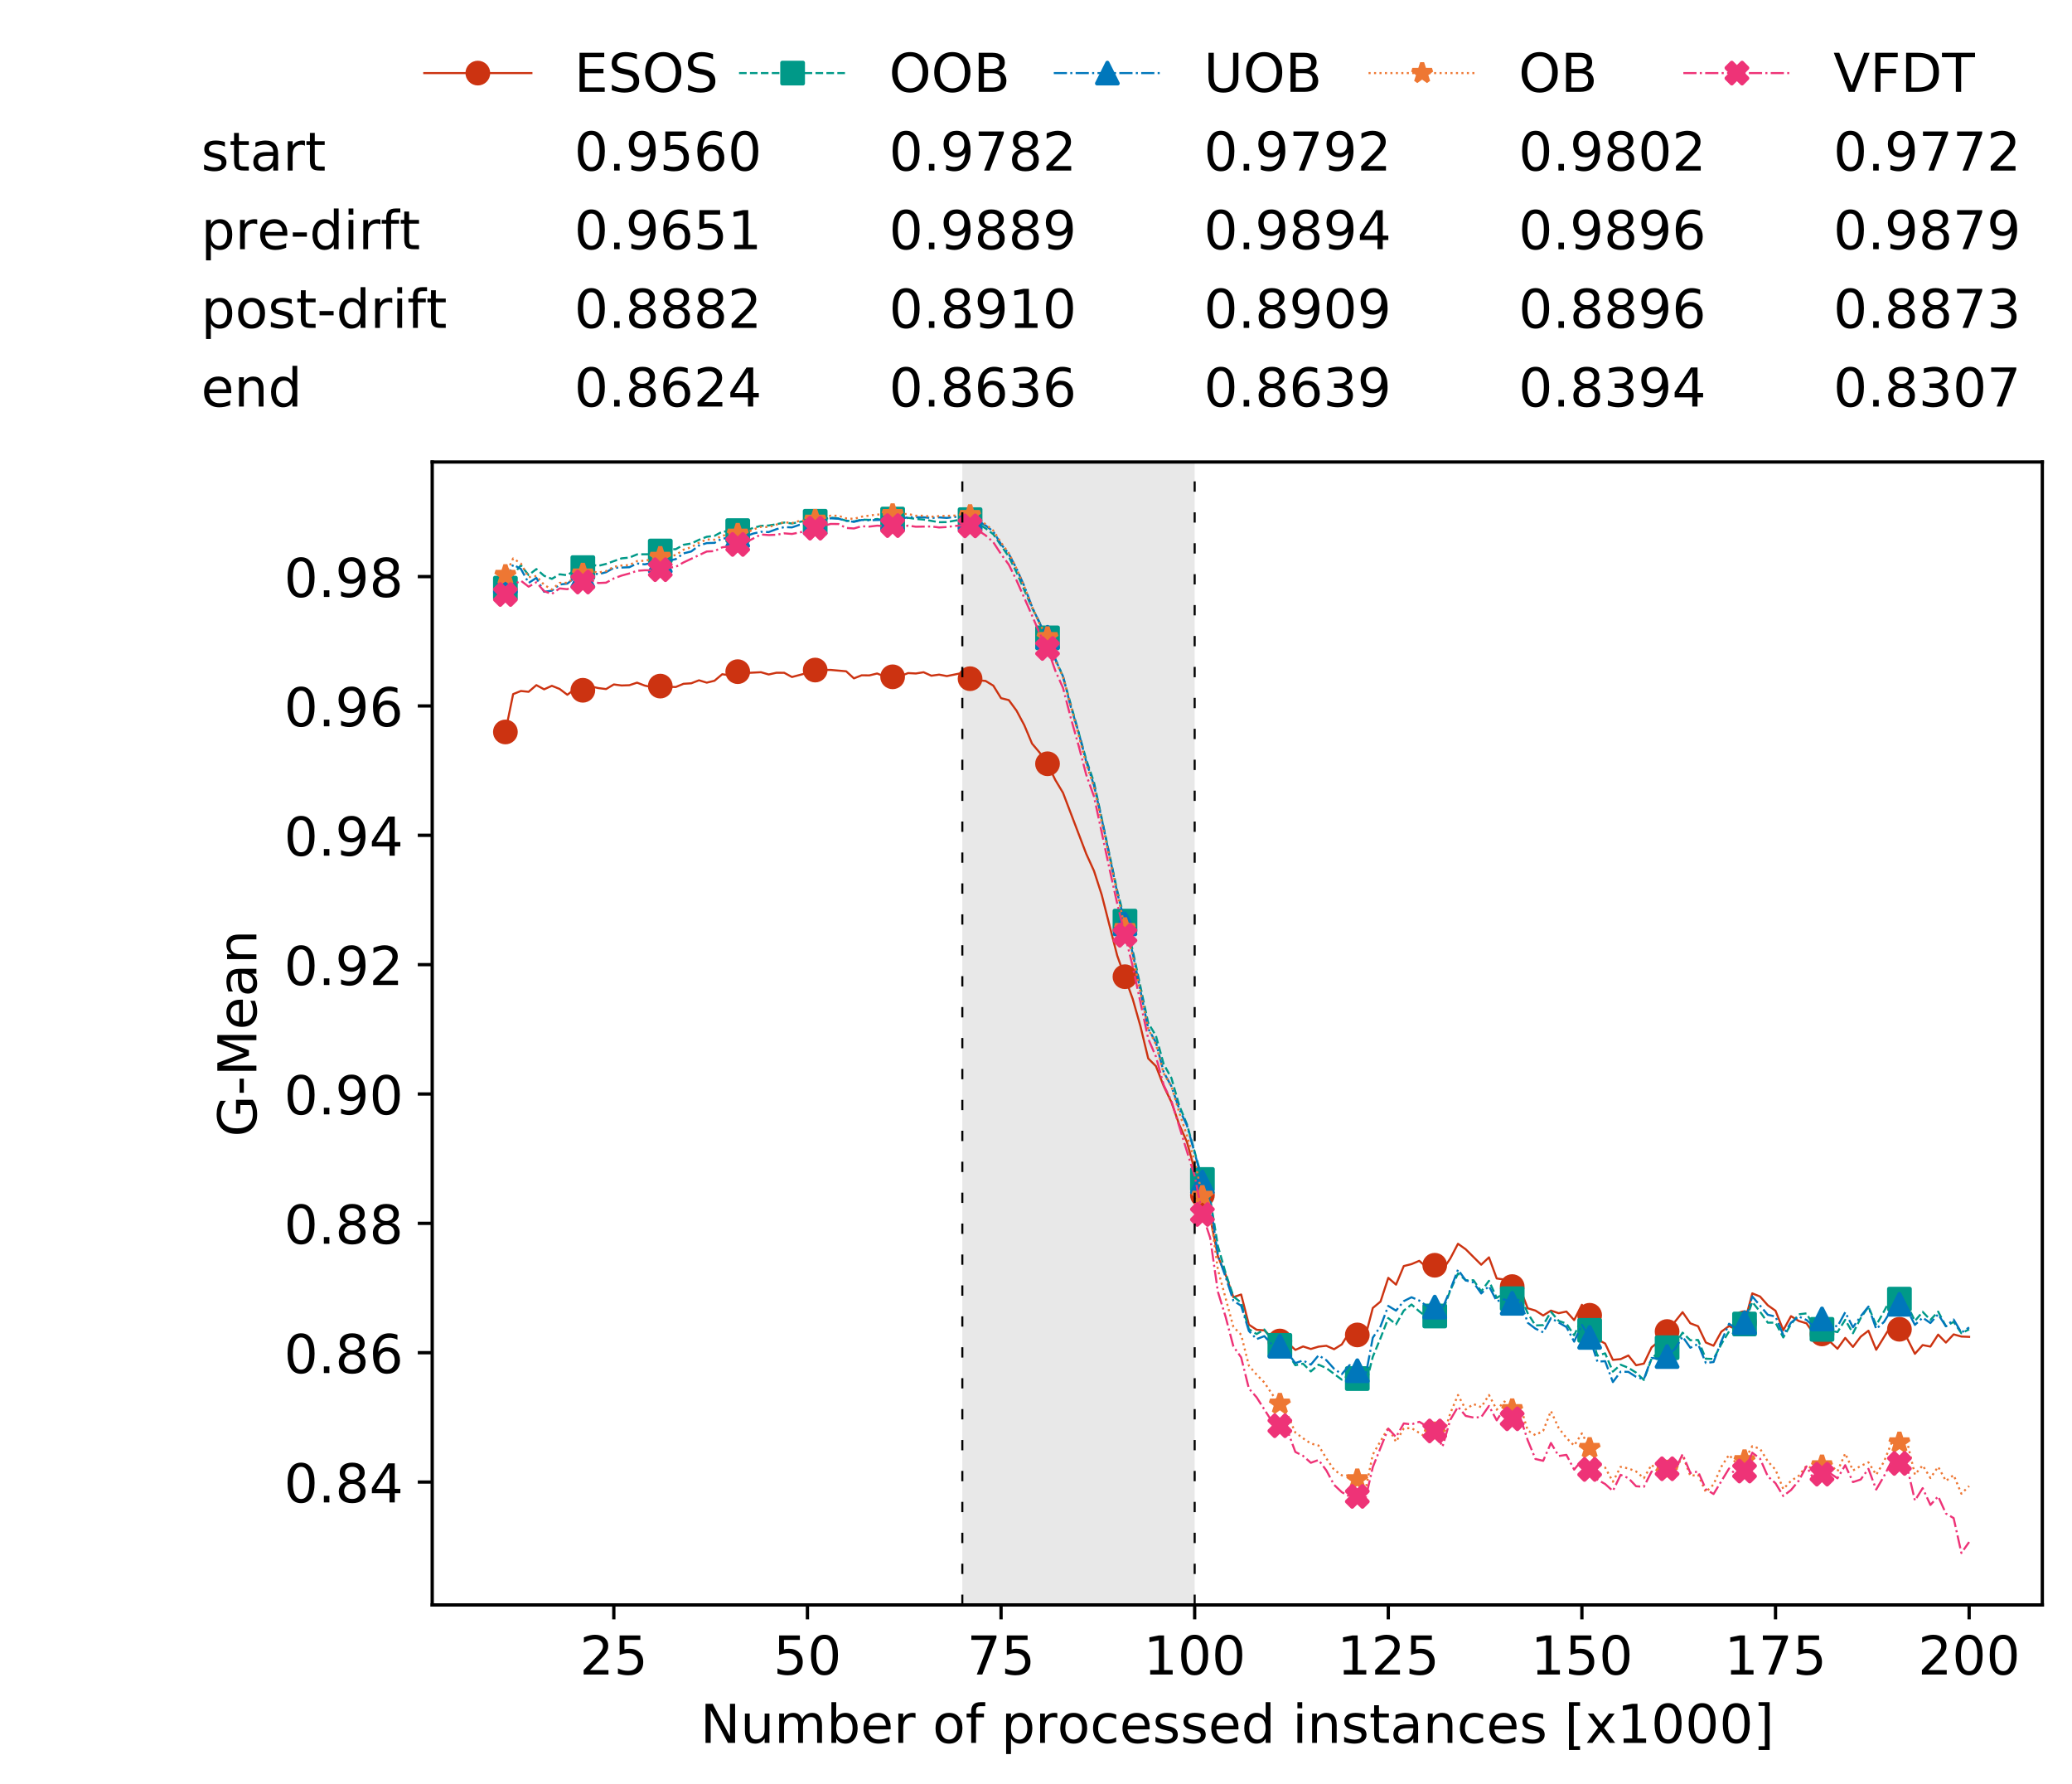 <?xml version="1.0" encoding="utf-8" standalone="no"?>
<!DOCTYPE svg PUBLIC "-//W3C//DTD SVG 1.1//EN"
  "http://www.w3.org/Graphics/SVG/1.1/DTD/svg11.dtd">
<!-- Created with matplotlib (https://matplotlib.org/) -->
<svg height="432.615pt" version="1.1" viewBox="0 0 502.65 432.615" width="502.65pt" xmlns="http://www.w3.org/2000/svg" xmlns:xlink="http://www.w3.org/1999/xlink">
 <defs>
  <style type="text/css">
*{stroke-linecap:butt;stroke-linejoin:round;white-space:pre;}
  </style>
 </defs>
 <g id="figure_1">
  <g id="patch_1">
   <path d="M 0 432.615 
L 502.65 432.615 
L 502.65 0 
L 0 0 
z
" style="fill:#ffffff;"/>
  </g>
  <g id="axes_1">
   <g id="patch_2">
    <path d="M 104.85 389.252 
L 495.45 389.252 
L 495.45 112.052 
L 104.85 112.052 
z
" style="fill:#ffffff;"/>
   </g>
   <g id="patch_3">
    <path clip-path="url(#pcae4f81c3a)" d="M 289.817 389.252 
L 289.817 112.052 
L 233.453 112.052 
L 233.453 389.252 
z
" style="fill:#d3d3d3;opacity:0.5;"/>
   </g>
   <g id="matplotlib.axis_1">
    <g id="xtick_1">
     <g id="line2d_1">
      <defs>
       <path d="M 0 0 
L 0 3.5 
" id="mddfd8c1ee5" style="stroke:#000000;stroke-width:0.8;"/>
      </defs>
      <g>
       <use style="stroke:#000000;stroke-width:0.8;" x="148.908" xlink:href="#mddfd8c1ee5" y="389.252"/>
      </g>
     </g>
     <g id="text_1">
      <!-- 25 -->
      <defs>
       <path d="M 19.188 8.297 
L 53.609 8.297 
L 53.609 0 
L 7.328 0 
L 7.328 8.297 
Q 12.938 14.109 22.625 23.891 
Q 32.328 33.688 34.812 36.531 
Q 39.547 41.844 41.422 45.531 
Q 43.312 49.219 43.312 52.781 
Q 43.312 58.594 39.234 62.25 
Q 35.156 65.922 28.609 65.922 
Q 23.969 65.922 18.812 64.312 
Q 13.672 62.703 7.812 59.422 
L 7.812 69.391 
Q 13.766 71.781 18.938 73 
Q 24.125 74.219 28.422 74.219 
Q 39.75 74.219 46.484 68.547 
Q 53.219 62.891 53.219 53.422 
Q 53.219 48.922 51.531 44.891 
Q 49.859 40.875 45.406 35.406 
Q 44.188 33.984 37.641 27.219 
Q 31.109 20.453 19.188 8.297 
z
" id="DejaVuSans-50"/>
       <path d="M 10.797 72.906 
L 49.516 72.906 
L 49.516 64.594 
L 19.828 64.594 
L 19.828 46.734 
Q 21.969 47.469 24.109 47.828 
Q 26.266 48.188 28.422 48.188 
Q 40.625 48.188 47.75 41.5 
Q 54.891 34.812 54.891 23.391 
Q 54.891 11.625 47.562 5.094 
Q 40.234 -1.422 26.906 -1.422 
Q 22.312 -1.422 17.547 -0.641 
Q 12.797 0.141 7.719 1.703 
L 7.719 11.625 
Q 12.109 9.234 16.797 8.062 
Q 21.484 6.891 26.703 6.891 
Q 35.156 6.891 40.078 11.328 
Q 45.016 15.766 45.016 23.391 
Q 45.016 31 40.078 35.438 
Q 35.156 39.891 26.703 39.891 
Q 22.75 39.891 18.812 39.016 
Q 14.891 38.141 10.797 36.281 
z
" id="DejaVuSans-53"/>
      </defs>
      <g transform="translate(140.636 406.13)scale(0.13 -0.13)">
       <use xlink:href="#DejaVuSans-50"/>
       <use x="63.623" xlink:href="#DejaVuSans-53"/>
      </g>
     </g>
    </g>
    <g id="xtick_2">
     <g id="line2d_2">
      <g>
       <use style="stroke:#000000;stroke-width:0.8;" x="195.877" xlink:href="#mddfd8c1ee5" y="389.252"/>
      </g>
     </g>
     <g id="text_2">
      <!-- 50 -->
      <defs>
       <path d="M 31.781 66.406 
Q 24.172 66.406 20.328 58.906 
Q 16.5 51.422 16.5 36.375 
Q 16.5 21.391 20.328 13.891 
Q 24.172 6.391 31.781 6.391 
Q 39.453 6.391 43.281 13.891 
Q 47.125 21.391 47.125 36.375 
Q 47.125 51.422 43.281 58.906 
Q 39.453 66.406 31.781 66.406 
z
M 31.781 74.219 
Q 44.047 74.219 50.516 64.516 
Q 56.984 54.828 56.984 36.375 
Q 56.984 17.969 50.516 8.266 
Q 44.047 -1.422 31.781 -1.422 
Q 19.531 -1.422 13.062 8.266 
Q 6.594 17.969 6.594 36.375 
Q 6.594 54.828 13.062 64.516 
Q 19.531 74.219 31.781 74.219 
z
" id="DejaVuSans-48"/>
      </defs>
      <g transform="translate(187.606 406.13)scale(0.13 -0.13)">
       <use xlink:href="#DejaVuSans-53"/>
       <use x="63.623" xlink:href="#DejaVuSans-48"/>
      </g>
     </g>
    </g>
    <g id="xtick_3">
     <g id="line2d_3">
      <g>
       <use style="stroke:#000000;stroke-width:0.8;" x="242.847" xlink:href="#mddfd8c1ee5" y="389.252"/>
      </g>
     </g>
     <g id="text_3">
      <!-- 75 -->
      <defs>
       <path d="M 8.203 72.906 
L 55.078 72.906 
L 55.078 68.703 
L 28.609 0 
L 18.312 0 
L 43.219 64.594 
L 8.203 64.594 
z
" id="DejaVuSans-55"/>
      </defs>
      <g transform="translate(234.576 406.13)scale(0.13 -0.13)">
       <use xlink:href="#DejaVuSans-55"/>
       <use x="63.623" xlink:href="#DejaVuSans-53"/>
      </g>
     </g>
    </g>
    <g id="xtick_4">
     <g id="line2d_4">
      <g>
       <use style="stroke:#000000;stroke-width:0.8;" x="289.817" xlink:href="#mddfd8c1ee5" y="389.252"/>
      </g>
     </g>
     <g id="text_4">
      <!-- 100 -->
      <defs>
       <path d="M 12.406 8.297 
L 28.516 8.297 
L 28.516 63.922 
L 10.984 60.406 
L 10.984 69.391 
L 28.422 72.906 
L 38.281 72.906 
L 38.281 8.297 
L 54.391 8.297 
L 54.391 0 
L 12.406 0 
z
" id="DejaVuSans-49"/>
      </defs>
      <g transform="translate(277.41 406.13)scale(0.13 -0.13)">
       <use xlink:href="#DejaVuSans-49"/>
       <use x="63.623" xlink:href="#DejaVuSans-48"/>
       <use x="127.246" xlink:href="#DejaVuSans-48"/>
      </g>
     </g>
    </g>
    <g id="xtick_5">
     <g id="line2d_5">
      <g>
       <use style="stroke:#000000;stroke-width:0.8;" x="336.786" xlink:href="#mddfd8c1ee5" y="389.252"/>
      </g>
     </g>
     <g id="text_5">
      <!-- 125 -->
      <g transform="translate(324.379 406.13)scale(0.13 -0.13)">
       <use xlink:href="#DejaVuSans-49"/>
       <use x="63.623" xlink:href="#DejaVuSans-50"/>
       <use x="127.246" xlink:href="#DejaVuSans-53"/>
      </g>
     </g>
    </g>
    <g id="xtick_6">
     <g id="line2d_6">
      <g>
       <use style="stroke:#000000;stroke-width:0.8;" x="383.756" xlink:href="#mddfd8c1ee5" y="389.252"/>
      </g>
     </g>
     <g id="text_6">
      <!-- 150 -->
      <g transform="translate(371.349 406.13)scale(0.13 -0.13)">
       <use xlink:href="#DejaVuSans-49"/>
       <use x="63.623" xlink:href="#DejaVuSans-53"/>
       <use x="127.246" xlink:href="#DejaVuSans-48"/>
      </g>
     </g>
    </g>
    <g id="xtick_7">
     <g id="line2d_7">
      <g>
       <use style="stroke:#000000;stroke-width:0.8;" x="430.726" xlink:href="#mddfd8c1ee5" y="389.252"/>
      </g>
     </g>
     <g id="text_7">
      <!-- 175 -->
      <g transform="translate(418.319 406.13)scale(0.13 -0.13)">
       <use xlink:href="#DejaVuSans-49"/>
       <use x="63.623" xlink:href="#DejaVuSans-55"/>
       <use x="127.246" xlink:href="#DejaVuSans-53"/>
      </g>
     </g>
    </g>
    <g id="xtick_8">
     <g id="line2d_8">
      <g>
       <use style="stroke:#000000;stroke-width:0.8;" x="477.695" xlink:href="#mddfd8c1ee5" y="389.252"/>
      </g>
     </g>
     <g id="text_8">
      <!-- 200 -->
      <g transform="translate(465.289 406.13)scale(0.13 -0.13)">
       <use xlink:href="#DejaVuSans-50"/>
       <use x="63.623" xlink:href="#DejaVuSans-48"/>
       <use x="127.246" xlink:href="#DejaVuSans-48"/>
      </g>
     </g>
    </g>
    <g id="text_9">
     <!-- Number of processed instances [x1000] -->
     <defs>
      <path d="M 9.812 72.906 
L 23.094 72.906 
L 55.422 11.922 
L 55.422 72.906 
L 64.984 72.906 
L 64.984 0 
L 51.703 0 
L 19.391 60.984 
L 19.391 0 
L 9.812 0 
z
" id="DejaVuSans-78"/>
      <path d="M 8.5 21.578 
L 8.5 54.688 
L 17.484 54.688 
L 17.484 21.922 
Q 17.484 14.156 20.5 10.266 
Q 23.531 6.391 29.594 6.391 
Q 36.859 6.391 41.078 11.031 
Q 45.312 15.672 45.312 23.688 
L 45.312 54.688 
L 54.297 54.688 
L 54.297 0 
L 45.312 0 
L 45.312 8.406 
Q 42.047 3.422 37.719 1 
Q 33.406 -1.422 27.688 -1.422 
Q 18.266 -1.422 13.375 4.438 
Q 8.5 10.297 8.5 21.578 
z
M 31.109 56 
z
" id="DejaVuSans-117"/>
      <path d="M 52 44.188 
Q 55.375 50.25 60.062 53.125 
Q 64.75 56 71.094 56 
Q 79.641 56 84.281 50.016 
Q 88.922 44.047 88.922 33.016 
L 88.922 0 
L 79.891 0 
L 79.891 32.719 
Q 79.891 40.578 77.094 44.375 
Q 74.312 48.188 68.609 48.188 
Q 61.625 48.188 57.562 43.547 
Q 53.516 38.922 53.516 30.906 
L 53.516 0 
L 44.484 0 
L 44.484 32.719 
Q 44.484 40.625 41.703 44.406 
Q 38.922 48.188 33.109 48.188 
Q 26.219 48.188 22.156 43.531 
Q 18.109 38.875 18.109 30.906 
L 18.109 0 
L 9.078 0 
L 9.078 54.688 
L 18.109 54.688 
L 18.109 46.188 
Q 21.188 51.219 25.484 53.609 
Q 29.781 56 35.688 56 
Q 41.656 56 45.828 52.969 
Q 50 49.953 52 44.188 
z
" id="DejaVuSans-109"/>
      <path d="M 48.688 27.297 
Q 48.688 37.203 44.609 42.844 
Q 40.531 48.484 33.406 48.484 
Q 26.266 48.484 22.188 42.844 
Q 18.109 37.203 18.109 27.297 
Q 18.109 17.391 22.188 11.75 
Q 26.266 6.109 33.406 6.109 
Q 40.531 6.109 44.609 11.75 
Q 48.688 17.391 48.688 27.297 
z
M 18.109 46.391 
Q 20.953 51.266 25.266 53.625 
Q 29.594 56 35.594 56 
Q 45.562 56 51.781 48.094 
Q 58.016 40.188 58.016 27.297 
Q 58.016 14.406 51.781 6.484 
Q 45.562 -1.422 35.594 -1.422 
Q 29.594 -1.422 25.266 0.953 
Q 20.953 3.328 18.109 8.203 
L 18.109 0 
L 9.078 0 
L 9.078 75.984 
L 18.109 75.984 
z
" id="DejaVuSans-98"/>
      <path d="M 56.203 29.594 
L 56.203 25.203 
L 14.891 25.203 
Q 15.484 15.922 20.484 11.062 
Q 25.484 6.203 34.422 6.203 
Q 39.594 6.203 44.453 7.469 
Q 49.312 8.734 54.109 11.281 
L 54.109 2.781 
Q 49.266 0.734 44.188 -0.344 
Q 39.109 -1.422 33.891 -1.422 
Q 20.797 -1.422 13.156 6.188 
Q 5.516 13.812 5.516 26.812 
Q 5.516 40.234 12.766 48.109 
Q 20.016 56 32.328 56 
Q 43.359 56 49.781 48.891 
Q 56.203 41.797 56.203 29.594 
z
M 47.219 32.234 
Q 47.125 39.594 43.094 43.984 
Q 39.062 48.391 32.422 48.391 
Q 24.906 48.391 20.391 44.141 
Q 15.875 39.891 15.188 32.172 
z
" id="DejaVuSans-101"/>
      <path d="M 41.109 46.297 
Q 39.594 47.172 37.812 47.578 
Q 36.031 48 33.891 48 
Q 26.266 48 22.188 43.047 
Q 18.109 38.094 18.109 28.812 
L 18.109 0 
L 9.078 0 
L 9.078 54.688 
L 18.109 54.688 
L 18.109 46.188 
Q 20.953 51.172 25.484 53.578 
Q 30.031 56 36.531 56 
Q 37.453 56 38.578 55.875 
Q 39.703 55.766 41.062 55.516 
z
" id="DejaVuSans-114"/>
      <path id="DejaVuSans-32"/>
      <path d="M 30.609 48.391 
Q 23.391 48.391 19.188 42.75 
Q 14.984 37.109 14.984 27.297 
Q 14.984 17.484 19.156 11.844 
Q 23.344 6.203 30.609 6.203 
Q 37.797 6.203 41.984 11.859 
Q 46.188 17.531 46.188 27.297 
Q 46.188 37.016 41.984 42.703 
Q 37.797 48.391 30.609 48.391 
z
M 30.609 56 
Q 42.328 56 49.016 48.375 
Q 55.719 40.766 55.719 27.297 
Q 55.719 13.875 49.016 6.219 
Q 42.328 -1.422 30.609 -1.422 
Q 18.844 -1.422 12.172 6.219 
Q 5.516 13.875 5.516 27.297 
Q 5.516 40.766 12.172 48.375 
Q 18.844 56 30.609 56 
z
" id="DejaVuSans-111"/>
      <path d="M 37.109 75.984 
L 37.109 68.5 
L 28.516 68.5 
Q 23.688 68.5 21.797 66.547 
Q 19.922 64.594 19.922 59.516 
L 19.922 54.688 
L 34.719 54.688 
L 34.719 47.703 
L 19.922 47.703 
L 19.922 0 
L 10.891 0 
L 10.891 47.703 
L 2.297 47.703 
L 2.297 54.688 
L 10.891 54.688 
L 10.891 58.5 
Q 10.891 67.625 15.141 71.797 
Q 19.391 75.984 28.609 75.984 
z
" id="DejaVuSans-102"/>
      <path d="M 18.109 8.203 
L 18.109 -20.797 
L 9.078 -20.797 
L 9.078 54.688 
L 18.109 54.688 
L 18.109 46.391 
Q 20.953 51.266 25.266 53.625 
Q 29.594 56 35.594 56 
Q 45.562 56 51.781 48.094 
Q 58.016 40.188 58.016 27.297 
Q 58.016 14.406 51.781 6.484 
Q 45.562 -1.422 35.594 -1.422 
Q 29.594 -1.422 25.266 0.953 
Q 20.953 3.328 18.109 8.203 
z
M 48.688 27.297 
Q 48.688 37.203 44.609 42.844 
Q 40.531 48.484 33.406 48.484 
Q 26.266 48.484 22.188 42.844 
Q 18.109 37.203 18.109 27.297 
Q 18.109 17.391 22.188 11.75 
Q 26.266 6.109 33.406 6.109 
Q 40.531 6.109 44.609 11.75 
Q 48.688 17.391 48.688 27.297 
z
" id="DejaVuSans-112"/>
      <path d="M 48.781 52.594 
L 48.781 44.188 
Q 44.969 46.297 41.141 47.344 
Q 37.312 48.391 33.406 48.391 
Q 24.656 48.391 19.812 42.844 
Q 14.984 37.312 14.984 27.297 
Q 14.984 17.281 19.812 11.734 
Q 24.656 6.203 33.406 6.203 
Q 37.312 6.203 41.141 7.25 
Q 44.969 8.297 48.781 10.406 
L 48.781 2.094 
Q 45.016 0.344 40.984 -0.531 
Q 36.969 -1.422 32.422 -1.422 
Q 20.062 -1.422 12.781 6.344 
Q 5.516 14.109 5.516 27.297 
Q 5.516 40.672 12.859 48.328 
Q 20.219 56 33.016 56 
Q 37.156 56 41.109 55.141 
Q 45.062 54.297 48.781 52.594 
z
" id="DejaVuSans-99"/>
      <path d="M 44.281 53.078 
L 44.281 44.578 
Q 40.484 46.531 36.375 47.5 
Q 32.281 48.484 27.875 48.484 
Q 21.188 48.484 17.844 46.438 
Q 14.5 44.391 14.5 40.281 
Q 14.5 37.156 16.891 35.375 
Q 19.281 33.594 26.516 31.984 
L 29.594 31.297 
Q 39.156 29.25 43.188 25.516 
Q 47.219 21.781 47.219 15.094 
Q 47.219 7.469 41.188 3.016 
Q 35.156 -1.422 24.609 -1.422 
Q 20.219 -1.422 15.453 -0.562 
Q 10.688 0.297 5.422 2 
L 5.422 11.281 
Q 10.406 8.688 15.234 7.391 
Q 20.062 6.109 24.812 6.109 
Q 31.156 6.109 34.562 8.281 
Q 37.984 10.453 37.984 14.406 
Q 37.984 18.062 35.516 20.016 
Q 33.062 21.969 24.703 23.781 
L 21.578 24.516 
Q 13.234 26.266 9.516 29.906 
Q 5.812 33.547 5.812 39.891 
Q 5.812 47.609 11.281 51.797 
Q 16.75 56 26.812 56 
Q 31.781 56 36.172 55.266 
Q 40.578 54.547 44.281 53.078 
z
" id="DejaVuSans-115"/>
      <path d="M 45.406 46.391 
L 45.406 75.984 
L 54.391 75.984 
L 54.391 0 
L 45.406 0 
L 45.406 8.203 
Q 42.578 3.328 38.25 0.953 
Q 33.938 -1.422 27.875 -1.422 
Q 17.969 -1.422 11.734 6.484 
Q 5.516 14.406 5.516 27.297 
Q 5.516 40.188 11.734 48.094 
Q 17.969 56 27.875 56 
Q 33.938 56 38.25 53.625 
Q 42.578 51.266 45.406 46.391 
z
M 14.797 27.297 
Q 14.797 17.391 18.875 11.75 
Q 22.953 6.109 30.078 6.109 
Q 37.203 6.109 41.297 11.75 
Q 45.406 17.391 45.406 27.297 
Q 45.406 37.203 41.297 42.844 
Q 37.203 48.484 30.078 48.484 
Q 22.953 48.484 18.875 42.844 
Q 14.797 37.203 14.797 27.297 
z
" id="DejaVuSans-100"/>
      <path d="M 9.422 54.688 
L 18.406 54.688 
L 18.406 0 
L 9.422 0 
z
M 9.422 75.984 
L 18.406 75.984 
L 18.406 64.594 
L 9.422 64.594 
z
" id="DejaVuSans-105"/>
      <path d="M 54.891 33.016 
L 54.891 0 
L 45.906 0 
L 45.906 32.719 
Q 45.906 40.484 42.875 44.328 
Q 39.844 48.188 33.797 48.188 
Q 26.516 48.188 22.312 43.547 
Q 18.109 38.922 18.109 30.906 
L 18.109 0 
L 9.078 0 
L 9.078 54.688 
L 18.109 54.688 
L 18.109 46.188 
Q 21.344 51.125 25.703 53.562 
Q 30.078 56 35.797 56 
Q 45.219 56 50.047 50.172 
Q 54.891 44.344 54.891 33.016 
z
" id="DejaVuSans-110"/>
      <path d="M 18.312 70.219 
L 18.312 54.688 
L 36.812 54.688 
L 36.812 47.703 
L 18.312 47.703 
L 18.312 18.016 
Q 18.312 11.328 20.141 9.422 
Q 21.969 7.516 27.594 7.516 
L 36.812 7.516 
L 36.812 0 
L 27.594 0 
Q 17.188 0 13.234 3.875 
Q 9.281 7.766 9.281 18.016 
L 9.281 47.703 
L 2.688 47.703 
L 2.688 54.688 
L 9.281 54.688 
L 9.281 70.219 
z
" id="DejaVuSans-116"/>
      <path d="M 34.281 27.484 
Q 23.391 27.484 19.188 25 
Q 14.984 22.516 14.984 16.5 
Q 14.984 11.719 18.141 8.906 
Q 21.297 6.109 26.703 6.109 
Q 34.188 6.109 38.703 11.406 
Q 43.219 16.703 43.219 25.484 
L 43.219 27.484 
z
M 52.203 31.203 
L 52.203 0 
L 43.219 0 
L 43.219 8.297 
Q 40.141 3.328 35.547 0.953 
Q 30.953 -1.422 24.312 -1.422 
Q 15.922 -1.422 10.953 3.297 
Q 6 8.016 6 15.922 
Q 6 25.141 12.172 29.828 
Q 18.359 34.516 30.609 34.516 
L 43.219 34.516 
L 43.219 35.406 
Q 43.219 41.609 39.141 45 
Q 35.062 48.391 27.688 48.391 
Q 23 48.391 18.547 47.266 
Q 14.109 46.141 10.016 43.891 
L 10.016 52.203 
Q 14.938 54.109 19.578 55.047 
Q 24.219 56 28.609 56 
Q 40.484 56 46.344 49.844 
Q 52.203 43.703 52.203 31.203 
z
" id="DejaVuSans-97"/>
      <path d="M 8.594 75.984 
L 29.297 75.984 
L 29.297 69 
L 17.578 69 
L 17.578 -6.203 
L 29.297 -6.203 
L 29.297 -13.188 
L 8.594 -13.188 
z
" id="DejaVuSans-91"/>
      <path d="M 54.891 54.688 
L 35.109 28.078 
L 55.906 0 
L 45.312 0 
L 29.391 21.484 
L 13.484 0 
L 2.875 0 
L 24.125 28.609 
L 4.688 54.688 
L 15.281 54.688 
L 29.781 35.203 
L 44.281 54.688 
z
" id="DejaVuSans-120"/>
      <path d="M 30.422 75.984 
L 30.422 -13.188 
L 9.719 -13.188 
L 9.719 -6.203 
L 21.391 -6.203 
L 21.391 69 
L 9.719 69 
L 9.719 75.984 
z
" id="DejaVuSans-93"/>
     </defs>
     <g transform="translate(169.881 422.711)scale(0.13 -0.13)">
      <use xlink:href="#DejaVuSans-78"/>
      <use x="74.805" xlink:href="#DejaVuSans-117"/>
      <use x="138.184" xlink:href="#DejaVuSans-109"/>
      <use x="235.596" xlink:href="#DejaVuSans-98"/>
      <use x="299.072" xlink:href="#DejaVuSans-101"/>
      <use x="360.596" xlink:href="#DejaVuSans-114"/>
      <use x="401.709" xlink:href="#DejaVuSans-32"/>
      <use x="433.496" xlink:href="#DejaVuSans-111"/>
      <use x="494.678" xlink:href="#DejaVuSans-102"/>
      <use x="529.883" xlink:href="#DejaVuSans-32"/>
      <use x="561.67" xlink:href="#DejaVuSans-112"/>
      <use x="625.146" xlink:href="#DejaVuSans-114"/>
      <use x="666.229" xlink:href="#DejaVuSans-111"/>
      <use x="727.41" xlink:href="#DejaVuSans-99"/>
      <use x="782.391" xlink:href="#DejaVuSans-101"/>
      <use x="843.914" xlink:href="#DejaVuSans-115"/>
      <use x="896.014" xlink:href="#DejaVuSans-115"/>
      <use x="948.113" xlink:href="#DejaVuSans-101"/>
      <use x="1009.637" xlink:href="#DejaVuSans-100"/>
      <use x="1073.113" xlink:href="#DejaVuSans-32"/>
      <use x="1104.9" xlink:href="#DejaVuSans-105"/>
      <use x="1132.684" xlink:href="#DejaVuSans-110"/>
      <use x="1196.062" xlink:href="#DejaVuSans-115"/>
      <use x="1248.162" xlink:href="#DejaVuSans-116"/>
      <use x="1287.371" xlink:href="#DejaVuSans-97"/>
      <use x="1348.65" xlink:href="#DejaVuSans-110"/>
      <use x="1412.029" xlink:href="#DejaVuSans-99"/>
      <use x="1467.01" xlink:href="#DejaVuSans-101"/>
      <use x="1528.533" xlink:href="#DejaVuSans-115"/>
      <use x="1580.633" xlink:href="#DejaVuSans-32"/>
      <use x="1612.42" xlink:href="#DejaVuSans-91"/>
      <use x="1651.434" xlink:href="#DejaVuSans-120"/>
      <use x="1710.613" xlink:href="#DejaVuSans-49"/>
      <use x="1774.236" xlink:href="#DejaVuSans-48"/>
      <use x="1837.859" xlink:href="#DejaVuSans-48"/>
      <use x="1901.482" xlink:href="#DejaVuSans-48"/>
      <use x="1965.105" xlink:href="#DejaVuSans-93"/>
     </g>
    </g>
   </g>
   <g id="matplotlib.axis_2">
    <g id="ytick_1">
     <g id="line2d_9">
      <defs>
       <path d="M 0 0 
L -3.5 0 
" id="m2a27eedaaa" style="stroke:#000000;stroke-width:0.8;"/>
      </defs>
      <g>
       <use style="stroke:#000000;stroke-width:0.8;" x="104.85" xlink:href="#m2a27eedaaa" y="359.447"/>
      </g>
     </g>
     <g id="text_10">
      <!-- 0.84 -->
      <defs>
       <path d="M 10.688 12.406 
L 21 12.406 
L 21 0 
L 10.688 0 
z
" id="DejaVuSans-46"/>
       <path d="M 31.781 34.625 
Q 24.75 34.625 20.719 30.859 
Q 16.703 27.094 16.703 20.516 
Q 16.703 13.922 20.719 10.156 
Q 24.75 6.391 31.781 6.391 
Q 38.812 6.391 42.859 10.172 
Q 46.922 13.969 46.922 20.516 
Q 46.922 27.094 42.891 30.859 
Q 38.875 34.625 31.781 34.625 
z
M 21.922 38.812 
Q 15.578 40.375 12.031 44.719 
Q 8.5 49.078 8.5 55.328 
Q 8.5 64.062 14.719 69.141 
Q 20.953 74.219 31.781 74.219 
Q 42.672 74.219 48.875 69.141 
Q 55.078 64.062 55.078 55.328 
Q 55.078 49.078 51.531 44.719 
Q 48 40.375 41.703 38.812 
Q 48.828 37.156 52.797 32.312 
Q 56.781 27.484 56.781 20.516 
Q 56.781 9.906 50.312 4.234 
Q 43.844 -1.422 31.781 -1.422 
Q 19.734 -1.422 13.25 4.234 
Q 6.781 9.906 6.781 20.516 
Q 6.781 27.484 10.781 32.312 
Q 14.797 37.156 21.922 38.812 
z
M 18.312 54.391 
Q 18.312 48.734 21.844 45.562 
Q 25.391 42.391 31.781 42.391 
Q 38.141 42.391 41.719 45.562 
Q 45.312 48.734 45.312 54.391 
Q 45.312 60.062 41.719 63.234 
Q 38.141 66.406 31.781 66.406 
Q 25.391 66.406 21.844 63.234 
Q 18.312 60.062 18.312 54.391 
z
" id="DejaVuSans-56"/>
       <path d="M 37.797 64.312 
L 12.891 25.391 
L 37.797 25.391 
z
M 35.203 72.906 
L 47.609 72.906 
L 47.609 25.391 
L 58.016 25.391 
L 58.016 17.188 
L 47.609 17.188 
L 47.609 0 
L 37.797 0 
L 37.797 17.188 
L 4.891 17.188 
L 4.891 26.703 
z
" id="DejaVuSans-52"/>
      </defs>
      <g transform="translate(68.905 364.386)scale(0.13 -0.13)">
       <use xlink:href="#DejaVuSans-48"/>
       <use x="63.623" xlink:href="#DejaVuSans-46"/>
       <use x="95.41" xlink:href="#DejaVuSans-56"/>
       <use x="159.033" xlink:href="#DejaVuSans-52"/>
      </g>
     </g>
    </g>
    <g id="ytick_2">
     <g id="line2d_10">
      <g>
       <use style="stroke:#000000;stroke-width:0.8;" x="104.85" xlink:href="#m2a27eedaaa" y="328.076"/>
      </g>
     </g>
     <g id="text_11">
      <!-- 0.86 -->
      <defs>
       <path d="M 33.016 40.375 
Q 26.375 40.375 22.484 35.828 
Q 18.609 31.297 18.609 23.391 
Q 18.609 15.531 22.484 10.953 
Q 26.375 6.391 33.016 6.391 
Q 39.656 6.391 43.531 10.953 
Q 47.406 15.531 47.406 23.391 
Q 47.406 31.297 43.531 35.828 
Q 39.656 40.375 33.016 40.375 
z
M 52.594 71.297 
L 52.594 62.312 
Q 48.875 64.062 45.094 64.984 
Q 41.312 65.922 37.594 65.922 
Q 27.828 65.922 22.672 59.328 
Q 17.531 52.734 16.797 39.406 
Q 19.672 43.656 24.016 45.922 
Q 28.375 48.188 33.594 48.188 
Q 44.578 48.188 50.953 41.516 
Q 57.328 34.859 57.328 23.391 
Q 57.328 12.156 50.688 5.359 
Q 44.047 -1.422 33.016 -1.422 
Q 20.359 -1.422 13.672 8.266 
Q 6.984 17.969 6.984 36.375 
Q 6.984 53.656 15.188 63.938 
Q 23.391 74.219 37.203 74.219 
Q 40.922 74.219 44.703 73.484 
Q 48.484 72.75 52.594 71.297 
z
" id="DejaVuSans-54"/>
      </defs>
      <g transform="translate(68.905 333.014)scale(0.13 -0.13)">
       <use xlink:href="#DejaVuSans-48"/>
       <use x="63.623" xlink:href="#DejaVuSans-46"/>
       <use x="95.41" xlink:href="#DejaVuSans-56"/>
       <use x="159.033" xlink:href="#DejaVuSans-54"/>
      </g>
     </g>
    </g>
    <g id="ytick_3">
     <g id="line2d_11">
      <g>
       <use style="stroke:#000000;stroke-width:0.8;" x="104.85" xlink:href="#m2a27eedaaa" y="296.704"/>
      </g>
     </g>
     <g id="text_12">
      <!-- 0.88 -->
      <g transform="translate(68.905 301.643)scale(0.13 -0.13)">
       <use xlink:href="#DejaVuSans-48"/>
       <use x="63.623" xlink:href="#DejaVuSans-46"/>
       <use x="95.41" xlink:href="#DejaVuSans-56"/>
       <use x="159.033" xlink:href="#DejaVuSans-56"/>
      </g>
     </g>
    </g>
    <g id="ytick_4">
     <g id="line2d_12">
      <g>
       <use style="stroke:#000000;stroke-width:0.8;" x="104.85" xlink:href="#m2a27eedaaa" y="265.332"/>
      </g>
     </g>
     <g id="text_13">
      <!-- 0.90 -->
      <defs>
       <path d="M 10.984 1.516 
L 10.984 10.5 
Q 14.703 8.734 18.5 7.812 
Q 22.312 6.891 25.984 6.891 
Q 35.75 6.891 40.891 13.453 
Q 46.047 20.016 46.781 33.406 
Q 43.953 29.203 39.594 26.953 
Q 35.25 24.703 29.984 24.703 
Q 19.047 24.703 12.672 31.312 
Q 6.297 37.938 6.297 49.422 
Q 6.297 60.641 12.938 67.422 
Q 19.578 74.219 30.609 74.219 
Q 43.266 74.219 49.922 64.516 
Q 56.594 54.828 56.594 36.375 
Q 56.594 19.141 48.406 8.859 
Q 40.234 -1.422 26.422 -1.422 
Q 22.703 -1.422 18.891 -0.688 
Q 15.094 0.047 10.984 1.516 
z
M 30.609 32.422 
Q 37.25 32.422 41.125 36.953 
Q 45.016 41.5 45.016 49.422 
Q 45.016 57.281 41.125 61.844 
Q 37.25 66.406 30.609 66.406 
Q 23.969 66.406 20.094 61.844 
Q 16.219 57.281 16.219 49.422 
Q 16.219 41.5 20.094 36.953 
Q 23.969 32.422 30.609 32.422 
z
" id="DejaVuSans-57"/>
      </defs>
      <g transform="translate(68.905 270.271)scale(0.13 -0.13)">
       <use xlink:href="#DejaVuSans-48"/>
       <use x="63.623" xlink:href="#DejaVuSans-46"/>
       <use x="95.41" xlink:href="#DejaVuSans-57"/>
       <use x="159.033" xlink:href="#DejaVuSans-48"/>
      </g>
     </g>
    </g>
    <g id="ytick_5">
     <g id="line2d_13">
      <g>
       <use style="stroke:#000000;stroke-width:0.8;" x="104.85" xlink:href="#m2a27eedaaa" y="233.961"/>
      </g>
     </g>
     <g id="text_14">
      <!-- 0.92 -->
      <g transform="translate(68.905 238.9)scale(0.13 -0.13)">
       <use xlink:href="#DejaVuSans-48"/>
       <use x="63.623" xlink:href="#DejaVuSans-46"/>
       <use x="95.41" xlink:href="#DejaVuSans-57"/>
       <use x="159.033" xlink:href="#DejaVuSans-50"/>
      </g>
     </g>
    </g>
    <g id="ytick_6">
     <g id="line2d_14">
      <g>
       <use style="stroke:#000000;stroke-width:0.8;" x="104.85" xlink:href="#m2a27eedaaa" y="202.589"/>
      </g>
     </g>
     <g id="text_15">
      <!-- 0.94 -->
      <g transform="translate(68.905 207.528)scale(0.13 -0.13)">
       <use xlink:href="#DejaVuSans-48"/>
       <use x="63.623" xlink:href="#DejaVuSans-46"/>
       <use x="95.41" xlink:href="#DejaVuSans-57"/>
       <use x="159.033" xlink:href="#DejaVuSans-52"/>
      </g>
     </g>
    </g>
    <g id="ytick_7">
     <g id="line2d_15">
      <g>
       <use style="stroke:#000000;stroke-width:0.8;" x="104.85" xlink:href="#m2a27eedaaa" y="171.217"/>
      </g>
     </g>
     <g id="text_16">
      <!-- 0.96 -->
      <g transform="translate(68.905 176.156)scale(0.13 -0.13)">
       <use xlink:href="#DejaVuSans-48"/>
       <use x="63.623" xlink:href="#DejaVuSans-46"/>
       <use x="95.41" xlink:href="#DejaVuSans-57"/>
       <use x="159.033" xlink:href="#DejaVuSans-54"/>
      </g>
     </g>
    </g>
    <g id="ytick_8">
     <g id="line2d_16">
      <g>
       <use style="stroke:#000000;stroke-width:0.8;" x="104.85" xlink:href="#m2a27eedaaa" y="139.846"/>
      </g>
     </g>
     <g id="text_17">
      <!-- 0.98 -->
      <g transform="translate(68.905 144.785)scale(0.13 -0.13)">
       <use xlink:href="#DejaVuSans-48"/>
       <use x="63.623" xlink:href="#DejaVuSans-46"/>
       <use x="95.41" xlink:href="#DejaVuSans-57"/>
       <use x="159.033" xlink:href="#DejaVuSans-56"/>
      </g>
     </g>
    </g>
    <g id="text_18">
     <!-- G-Mean -->
     <defs>
      <path d="M 59.516 10.406 
L 59.516 29.984 
L 43.406 29.984 
L 43.406 38.094 
L 69.281 38.094 
L 69.281 6.781 
Q 63.578 2.734 56.688 0.656 
Q 49.812 -1.422 42 -1.422 
Q 24.906 -1.422 15.25 8.562 
Q 5.609 18.562 5.609 36.375 
Q 5.609 54.25 15.25 64.234 
Q 24.906 74.219 42 74.219 
Q 49.125 74.219 55.547 72.453 
Q 61.969 70.703 67.391 67.281 
L 67.391 56.781 
Q 61.922 61.422 55.766 63.766 
Q 49.609 66.109 42.828 66.109 
Q 29.438 66.109 22.719 58.641 
Q 16.016 51.172 16.016 36.375 
Q 16.016 21.625 22.719 14.156 
Q 29.438 6.688 42.828 6.688 
Q 48.047 6.688 52.141 7.594 
Q 56.25 8.5 59.516 10.406 
z
" id="DejaVuSans-71"/>
      <path d="M 4.891 31.391 
L 31.203 31.391 
L 31.203 23.391 
L 4.891 23.391 
z
" id="DejaVuSans-45"/>
      <path d="M 9.812 72.906 
L 24.516 72.906 
L 43.109 23.297 
L 61.812 72.906 
L 76.516 72.906 
L 76.516 0 
L 66.891 0 
L 66.891 64.016 
L 48.094 14.016 
L 38.188 14.016 
L 19.391 64.016 
L 19.391 0 
L 9.812 0 
z
" id="DejaVuSans-77"/>
     </defs>
     <g transform="translate(62.201 275.744)rotate(-90)scale(0.13 -0.13)">
      <use xlink:href="#DejaVuSans-71"/>
      <use x="77.49" xlink:href="#DejaVuSans-45"/>
      <use x="113.574" xlink:href="#DejaVuSans-77"/>
      <use x="199.854" xlink:href="#DejaVuSans-101"/>
      <use x="261.377" xlink:href="#DejaVuSans-97"/>
      <use x="322.656" xlink:href="#DejaVuSans-110"/>
     </g>
    </g>
   </g>
   <g id="line2d_17"/>
   <g id="line2d_18"/>
   <g id="line2d_19"/>
   <g id="line2d_20"/>
   <g id="line2d_21"/>
   <g id="line2d_22">
    <path clip-path="url(#pcae4f81c3a)" d="M 122.605 177.526 
L 124.483 168.344 
L 126.362 167.59 
L 128.241 167.783 
L 130.12 166.168 
L 131.998 167.184 
L 133.877 166.333 
L 135.756 167.09 
L 137.635 168.507 
L 139.514 167.069 
L 141.392 167.415 
L 143.271 166.477 
L 145.15 166.88 
L 147.029 167.122 
L 148.908 166.001 
L 150.786 166.252 
L 152.665 166.189 
L 154.544 165.568 
L 156.423 166.284 
L 158.302 166.685 
L 160.18 166.402 
L 162.059 166.579 
L 163.938 166.62 
L 165.817 165.844 
L 167.695 165.721 
L 169.574 164.993 
L 171.453 165.567 
L 173.332 165.105 
L 175.211 163.522 
L 177.089 163.797 
L 178.968 162.901 
L 180.847 163.226 
L 184.605 163.036 
L 186.483 163.582 
L 188.362 163.165 
L 190.241 163.171 
L 192.12 164.196 
L 195.877 163.201 
L 197.756 162.511 
L 201.514 162.476 
L 205.271 162.811 
L 207.15 164.528 
L 209.029 163.786 
L 210.908 163.805 
L 212.786 163.346 
L 214.665 164.107 
L 216.544 164.151 
L 218.423 163.978 
L 220.302 163.245 
L 222.18 163.343 
L 224.059 163.042 
L 225.938 163.884 
L 227.817 163.62 
L 229.695 163.975 
L 233.453 163.212 
L 235.332 164.608 
L 237.211 164.977 
L 239.089 165.151 
L 240.968 166.289 
L 242.847 169.326 
L 244.726 169.8 
L 246.605 172.361 
L 248.483 175.873 
L 250.362 180.342 
L 252.241 182.573 
L 254.12 185.239 
L 255.998 189.146 
L 257.877 192.282 
L 263.514 207.089 
L 265.392 211.218 
L 267.271 217.031 
L 271.029 231.78 
L 274.786 242.28 
L 276.665 248.903 
L 278.544 256.709 
L 280.423 258.583 
L 282.302 263.409 
L 284.18 267.321 
L 286.059 272.718 
L 287.938 276.958 
L 289.817 283.77 
L 291.695 289.855 
L 293.574 295.232 
L 295.453 304.715 
L 297.332 309.184 
L 299.211 314.611 
L 301.089 313.96 
L 302.968 321.272 
L 304.847 322.516 
L 306.726 322.667 
L 308.605 324.43 
L 310.483 325.24 
L 312.362 325.679 
L 314.241 327.401 
L 316.12 326.563 
L 317.998 327.174 
L 319.877 326.609 
L 321.756 326.397 
L 323.635 327.231 
L 325.514 326.066 
L 327.392 323.054 
L 331.15 324.463 
L 333.029 317.231 
L 334.908 315.672 
L 336.786 309.922 
L 338.665 311.568 
L 340.544 307.062 
L 342.423 306.592 
L 344.302 305.793 
L 346.18 307.459 
L 348.059 306.867 
L 349.938 308.031 
L 351.817 305.25 
L 353.695 301.659 
L 355.574 302.998 
L 359.332 306.735 
L 361.211 304.95 
L 363.089 310.075 
L 364.968 310.337 
L 366.847 312.043 
L 368.726 312.396 
L 370.605 317.297 
L 372.483 317.857 
L 374.362 319.052 
L 376.241 317.865 
L 378.12 318.494 
L 379.998 318.094 
L 381.877 320.171 
L 383.756 316.453 
L 385.635 318.996 
L 387.514 324.836 
L 389.392 325.848 
L 391.271 329.815 
L 393.15 329.63 
L 395.029 328.751 
L 396.908 331.12 
L 398.786 330.722 
L 400.665 326.768 
L 402.544 325.278 
L 408.18 318.247 
L 410.059 320.95 
L 411.938 321.658 
L 413.817 325.602 
L 415.695 326.385 
L 417.574 322.983 
L 419.453 321.613 
L 421.332 322.494 
L 423.211 320.797 
L 425.089 313.685 
L 426.968 314.447 
L 428.847 316.571 
L 430.726 317.9 
L 432.605 322.614 
L 434.483 319.217 
L 436.362 320.381 
L 438.241 320.953 
L 440.12 323.646 
L 441.998 323.523 
L 445.756 327.115 
L 447.635 324.49 
L 449.514 326.677 
L 451.392 324.193 
L 453.271 322.742 
L 455.15 327.366 
L 458.908 321.27 
L 460.786 322.394 
L 462.665 324.598 
L 464.544 328.347 
L 466.423 326.224 
L 468.302 326.593 
L 470.18 323.689 
L 472.059 325.617 
L 473.938 323.631 
L 475.817 324.158 
L 477.695 324.236 
L 477.695 324.236 
" style="fill:none;stroke:#cc3311;stroke-linecap:square;stroke-width:0.5;"/>
    <defs>
     <path d="M 0 2.5 
C 0.663 2.5 1.299 2.237 1.768 1.768 
C 2.237 1.299 2.5 0.663 2.5 0 
C 2.5 -0.663 2.237 -1.299 1.768 -1.768 
C 1.299 -2.237 0.663 -2.5 0 -2.5 
C -0.663 -2.5 -1.299 -2.237 -1.768 -1.768 
C -2.237 -1.299 -2.5 -0.663 -2.5 0 
C -2.5 0.663 -2.237 1.299 -1.768 1.768 
C -1.299 2.237 -0.663 2.5 0 2.5 
z
" id="m8fe7e5ba1c" style="stroke:#cc3311;"/>
    </defs>
    <g clip-path="url(#pcae4f81c3a)">
     <use style="fill:#cc3311;stroke:#cc3311;" x="122.605" xlink:href="#m8fe7e5ba1c" y="177.526"/>
     <use style="fill:#cc3311;stroke:#cc3311;" x="141.392" xlink:href="#m8fe7e5ba1c" y="167.415"/>
     <use style="fill:#cc3311;stroke:#cc3311;" x="160.18" xlink:href="#m8fe7e5ba1c" y="166.402"/>
     <use style="fill:#cc3311;stroke:#cc3311;" x="178.968" xlink:href="#m8fe7e5ba1c" y="162.901"/>
     <use style="fill:#cc3311;stroke:#cc3311;" x="197.756" xlink:href="#m8fe7e5ba1c" y="162.511"/>
     <use style="fill:#cc3311;stroke:#cc3311;" x="216.544" xlink:href="#m8fe7e5ba1c" y="164.151"/>
     <use style="fill:#cc3311;stroke:#cc3311;" x="235.332" xlink:href="#m8fe7e5ba1c" y="164.608"/>
     <use style="fill:#cc3311;stroke:#cc3311;" x="254.12" xlink:href="#m8fe7e5ba1c" y="185.239"/>
     <use style="fill:#cc3311;stroke:#cc3311;" x="272.908" xlink:href="#m8fe7e5ba1c" y="236.885"/>
     <use style="fill:#cc3311;stroke:#cc3311;" x="291.695" xlink:href="#m8fe7e5ba1c" y="289.855"/>
     <use style="fill:#cc3311;stroke:#cc3311;" x="310.483" xlink:href="#m8fe7e5ba1c" y="325.24"/>
     <use style="fill:#cc3311;stroke:#cc3311;" x="329.271" xlink:href="#m8fe7e5ba1c" y="323.766"/>
     <use style="fill:#cc3311;stroke:#cc3311;" x="348.059" xlink:href="#m8fe7e5ba1c" y="306.867"/>
     <use style="fill:#cc3311;stroke:#cc3311;" x="366.847" xlink:href="#m8fe7e5ba1c" y="312.043"/>
     <use style="fill:#cc3311;stroke:#cc3311;" x="385.635" xlink:href="#m8fe7e5ba1c" y="318.996"/>
     <use style="fill:#cc3311;stroke:#cc3311;" x="404.423" xlink:href="#m8fe7e5ba1c" y="322.941"/>
     <use style="fill:#cc3311;stroke:#cc3311;" x="423.211" xlink:href="#m8fe7e5ba1c" y="320.797"/>
     <use style="fill:#cc3311;stroke:#cc3311;" x="441.998" xlink:href="#m8fe7e5ba1c" y="323.523"/>
     <use style="fill:#cc3311;stroke:#cc3311;" x="460.786" xlink:href="#m8fe7e5ba1c" y="322.394"/>
    </g>
   </g>
   <g id="line2d_23"/>
   <g id="line2d_24"/>
   <g id="line2d_25"/>
   <g id="line2d_26"/>
   <g id="line2d_27">
    <path clip-path="url(#pcae4f81c3a)" d="M 122.605 142.64 
L 124.483 139.348 
L 126.362 137.097 
L 128.241 139.482 
L 130.12 138.02 
L 131.998 139.652 
L 133.877 140.393 
L 135.756 139.284 
L 137.635 139.51 
L 139.514 138.228 
L 141.392 137.665 
L 143.271 136.933 
L 145.15 137.238 
L 147.029 136.771 
L 150.786 135.418 
L 152.665 135.242 
L 154.544 134.456 
L 158.302 134.412 
L 160.18 133.641 
L 162.059 133.23 
L 163.938 133.195 
L 165.817 132.131 
L 167.695 131.822 
L 169.574 130.922 
L 171.453 130.189 
L 173.332 129.965 
L 175.211 128.95 
L 178.968 128.694 
L 180.847 128.712 
L 182.726 128.029 
L 184.605 127.534 
L 186.483 127.452 
L 188.362 127.148 
L 190.241 126.73 
L 192.12 126.964 
L 195.877 126.202 
L 197.756 126.42 
L 201.514 125.545 
L 203.392 125.722 
L 205.271 126.286 
L 207.15 126.474 
L 209.029 126.018 
L 210.908 126.089 
L 212.786 125.872 
L 214.665 126.241 
L 216.544 125.889 
L 218.423 126.056 
L 220.302 125.583 
L 222.18 125.859 
L 224.059 126.005 
L 227.817 126.654 
L 229.695 126.628 
L 233.453 125.942 
L 235.332 126.038 
L 237.211 126.924 
L 239.089 128.154 
L 240.968 129.567 
L 244.726 135.016 
L 246.605 138.8 
L 250.362 147.416 
L 254.12 154.706 
L 255.998 159.805 
L 257.877 164.092 
L 261.635 177.525 
L 263.514 184.243 
L 265.392 189.744 
L 271.029 215.99 
L 274.786 230.503 
L 278.544 248.093 
L 280.423 251.239 
L 282.302 258.103 
L 284.18 261.477 
L 286.059 268.078 
L 287.938 272.657 
L 291.695 286.06 
L 293.574 290.699 
L 295.453 302.199 
L 297.332 308.777 
L 299.211 314.457 
L 301.089 315.926 
L 302.968 322.36 
L 304.847 323.55 
L 306.726 322.446 
L 308.605 325.157 
L 310.483 326.285 
L 312.362 328.207 
L 314.241 331.115 
L 316.12 330.748 
L 317.998 332.622 
L 319.877 330.979 
L 321.756 331.804 
L 325.514 334.619 
L 327.392 333.479 
L 329.271 334.349 
L 331.15 336.576 
L 333.029 329.059 
L 334.908 324.531 
L 336.786 319.68 
L 338.665 321.196 
L 340.544 317.871 
L 342.423 316.385 
L 344.302 318.053 
L 346.18 319.529 
L 348.059 319.173 
L 349.938 318.052 
L 351.817 313.02 
L 353.695 308.851 
L 355.574 310.517 
L 357.453 310.494 
L 359.332 313.2 
L 361.211 310.64 
L 363.089 314.782 
L 364.968 313.638 
L 366.847 314.976 
L 368.726 314.093 
L 370.605 318.492 
L 372.483 321.468 
L 374.362 321.386 
L 376.241 318.162 
L 378.12 320.351 
L 379.998 321.028 
L 381.877 323.854 
L 383.756 319.841 
L 385.635 322.653 
L 387.514 328.807 
L 389.392 328.232 
L 391.271 332.661 
L 393.15 330.988 
L 395.029 331.738 
L 396.908 332.906 
L 398.786 334.691 
L 400.665 329.491 
L 402.544 327.775 
L 404.423 326.868 
L 406.302 326.116 
L 408.18 323.218 
L 410.059 325.056 
L 411.938 324.991 
L 413.817 329.534 
L 415.695 329.597 
L 417.574 326.021 
L 419.453 322.907 
L 421.332 323.694 
L 423.211 321.115 
L 425.089 315.748 
L 426.968 318.136 
L 428.847 320.789 
L 430.726 320.796 
L 432.605 324.382 
L 434.483 321.172 
L 436.362 318.763 
L 438.241 318.543 
L 440.12 321.795 
L 441.998 322.415 
L 443.877 322.666 
L 445.756 323.078 
L 447.635 320.102 
L 449.514 323.359 
L 451.392 319.67 
L 453.271 316.93 
L 455.15 321.394 
L 457.029 318.08 
L 458.908 314.511 
L 460.786 315.09 
L 462.665 316.469 
L 464.544 320.375 
L 466.423 318.168 
L 468.302 320.131 
L 470.18 318.112 
L 472.059 321.651 
L 473.938 320.593 
L 475.817 323.349 
L 477.695 322.417 
L 477.695 322.417 
" style="fill:none;stroke:#009988;stroke-dasharray:1.85,0.8;stroke-dashoffset:0;stroke-width:0.5;"/>
    <defs>
     <path d="M -2.5 2.5 
L 2.5 2.5 
L 2.5 -2.5 
L -2.5 -2.5 
z
" id="me3e517be93" style="stroke:#009988;stroke-linejoin:miter;"/>
    </defs>
    <g clip-path="url(#pcae4f81c3a)">
     <use style="fill:#009988;stroke:#009988;stroke-linejoin:miter;" x="122.605" xlink:href="#me3e517be93" y="142.64"/>
     <use style="fill:#009988;stroke:#009988;stroke-linejoin:miter;" x="141.392" xlink:href="#me3e517be93" y="137.665"/>
     <use style="fill:#009988;stroke:#009988;stroke-linejoin:miter;" x="160.18" xlink:href="#me3e517be93" y="133.641"/>
     <use style="fill:#009988;stroke:#009988;stroke-linejoin:miter;" x="178.968" xlink:href="#me3e517be93" y="128.694"/>
     <use style="fill:#009988;stroke:#009988;stroke-linejoin:miter;" x="197.756" xlink:href="#me3e517be93" y="126.42"/>
     <use style="fill:#009988;stroke:#009988;stroke-linejoin:miter;" x="216.544" xlink:href="#me3e517be93" y="125.889"/>
     <use style="fill:#009988;stroke:#009988;stroke-linejoin:miter;" x="235.332" xlink:href="#me3e517be93" y="126.038"/>
     <use style="fill:#009988;stroke:#009988;stroke-linejoin:miter;" x="254.12" xlink:href="#me3e517be93" y="154.706"/>
     <use style="fill:#009988;stroke:#009988;stroke-linejoin:miter;" x="272.908" xlink:href="#me3e517be93" y="223.404"/>
     <use style="fill:#009988;stroke:#009988;stroke-linejoin:miter;" x="291.695" xlink:href="#me3e517be93" y="286.06"/>
     <use style="fill:#009988;stroke:#009988;stroke-linejoin:miter;" x="310.483" xlink:href="#me3e517be93" y="326.285"/>
     <use style="fill:#009988;stroke:#009988;stroke-linejoin:miter;" x="329.271" xlink:href="#me3e517be93" y="334.349"/>
     <use style="fill:#009988;stroke:#009988;stroke-linejoin:miter;" x="348.059" xlink:href="#me3e517be93" y="319.173"/>
     <use style="fill:#009988;stroke:#009988;stroke-linejoin:miter;" x="366.847" xlink:href="#me3e517be93" y="314.976"/>
     <use style="fill:#009988;stroke:#009988;stroke-linejoin:miter;" x="385.635" xlink:href="#me3e517be93" y="322.653"/>
     <use style="fill:#009988;stroke:#009988;stroke-linejoin:miter;" x="404.423" xlink:href="#me3e517be93" y="326.868"/>
     <use style="fill:#009988;stroke:#009988;stroke-linejoin:miter;" x="423.211" xlink:href="#me3e517be93" y="321.115"/>
     <use style="fill:#009988;stroke:#009988;stroke-linejoin:miter;" x="441.998" xlink:href="#me3e517be93" y="322.415"/>
     <use style="fill:#009988;stroke:#009988;stroke-linejoin:miter;" x="460.786" xlink:href="#me3e517be93" y="315.09"/>
    </g>
   </g>
   <g id="line2d_28"/>
   <g id="line2d_29"/>
   <g id="line2d_30"/>
   <g id="line2d_31"/>
   <g id="line2d_32">
    <path clip-path="url(#pcae4f81c3a)" d="M 122.605 141.05 
L 124.483 136.946 
L 126.362 137.979 
L 128.241 141.382 
L 130.12 140.158 
L 131.998 143.533 
L 133.877 143.263 
L 135.756 141.772 
L 137.635 141.547 
L 139.514 140.061 
L 141.392 139.788 
L 143.271 138.879 
L 145.15 139.276 
L 147.029 138.784 
L 148.908 137.723 
L 152.665 137.573 
L 154.544 136.659 
L 156.423 136.878 
L 160.18 136.106 
L 162.059 136.013 
L 163.938 135.605 
L 165.817 134.212 
L 167.695 133.749 
L 169.574 132.296 
L 171.453 131.721 
L 173.332 131.663 
L 175.211 130.57 
L 177.089 130.603 
L 178.968 129.908 
L 180.847 130.082 
L 182.726 129.399 
L 184.605 128.975 
L 186.483 129.043 
L 188.362 128.338 
L 190.241 127.839 
L 192.12 127.912 
L 193.998 127.267 
L 195.877 127.144 
L 197.756 126.814 
L 201.514 125.706 
L 203.392 125.808 
L 205.271 126.291 
L 207.15 126.57 
L 209.029 126.117 
L 210.908 126.182 
L 216.544 125.993 
L 218.423 125.84 
L 220.302 125.444 
L 224.059 125.464 
L 225.938 125.631 
L 227.817 125.485 
L 229.695 125.613 
L 233.453 125.164 
L 235.332 125.571 
L 237.211 126.31 
L 239.089 127.445 
L 240.968 128.924 
L 242.847 131.99 
L 244.726 134.332 
L 246.605 137.92 
L 248.483 142.129 
L 250.362 147.167 
L 252.241 151.219 
L 254.12 154.56 
L 255.998 159.889 
L 257.877 164.021 
L 259.756 171.365 
L 261.635 177.513 
L 263.514 184.724 
L 265.392 190.488 
L 267.271 198.614 
L 271.029 216.484 
L 274.786 231.195 
L 278.544 249.466 
L 280.423 252.841 
L 282.302 260.055 
L 284.18 263.473 
L 286.059 268.914 
L 287.938 272.949 
L 289.817 279.602 
L 291.695 286.675 
L 293.574 291.752 
L 295.453 304.411 
L 297.332 309.733 
L 299.211 315.47 
L 301.089 316.678 
L 302.968 322.804 
L 304.847 324.78 
L 306.726 324.056 
L 308.605 326.164 
L 310.483 326.509 
L 312.362 328.137 
L 314.241 330.595 
L 316.12 329.959 
L 317.998 330.972 
L 319.877 328.716 
L 321.756 329.886 
L 323.635 331.976 
L 325.514 333.277 
L 327.392 331.091 
L 329.271 332.446 
L 331.15 334.389 
L 333.029 324.441 
L 334.908 321.674 
L 336.786 316.733 
L 338.665 317.871 
L 340.544 315.569 
L 342.423 314.631 
L 344.302 315.428 
L 346.18 316.793 
L 349.938 317.286 
L 351.817 312.821 
L 353.695 307.928 
L 355.574 310.549 
L 357.453 311.04 
L 359.332 313.709 
L 361.211 311.918 
L 363.089 315.586 
L 364.968 315.135 
L 366.847 316.098 
L 368.726 315.108 
L 370.605 320.81 
L 372.483 322.243 
L 374.362 323.131 
L 376.241 319.684 
L 379.998 321.844 
L 381.877 325.395 
L 383.756 321.319 
L 385.635 324.361 
L 387.514 330.256 
L 389.392 330.128 
L 391.271 335.204 
L 393.15 332.68 
L 395.029 332.729 
L 396.908 333.931 
L 398.786 334.51 
L 400.665 329.347 
L 402.544 329.552 
L 404.423 329.008 
L 406.302 327.166 
L 408.18 324.197 
L 410.059 326.871 
L 411.938 325.973 
L 413.817 330.563 
L 415.695 330.341 
L 417.574 325.322 
L 419.453 321.049 
L 421.332 322.28 
L 423.211 320.812 
L 425.089 314.423 
L 428.847 318.877 
L 430.726 319.313 
L 432.605 323.738 
L 434.483 320.785 
L 436.362 319.3 
L 438.241 320.14 
L 440.12 321.788 
L 441.998 319.884 
L 443.877 321.186 
L 445.756 321.715 
L 447.635 318.27 
L 449.514 321.92 
L 451.392 319.239 
L 453.271 316.888 
L 455.15 322.311 
L 457.029 320.639 
L 458.908 317.59 
L 460.786 316.339 
L 462.665 317.708 
L 464.544 321.329 
L 466.423 319.577 
L 468.302 320.879 
L 470.18 318.755 
L 472.059 321.675 
L 473.938 320.029 
L 475.817 323.212 
L 477.695 321.945 
L 477.695 321.945 
" style="fill:none;stroke:#0077bb;stroke-dasharray:3.2,0.8,0.5,0.8;stroke-dashoffset:0;stroke-width:0.5;"/>
    <defs>
     <path d="M 0 -2.5 
L -2.5 2.5 
L 2.5 2.5 
z
" id="me99b529eb8" style="stroke:#0077bb;stroke-linejoin:miter;"/>
    </defs>
    <g clip-path="url(#pcae4f81c3a)">
     <use style="fill:#0077bb;stroke:#0077bb;stroke-linejoin:miter;" x="122.605" xlink:href="#me99b529eb8" y="141.05"/>
     <use style="fill:#0077bb;stroke:#0077bb;stroke-linejoin:miter;" x="141.392" xlink:href="#me99b529eb8" y="139.788"/>
     <use style="fill:#0077bb;stroke:#0077bb;stroke-linejoin:miter;" x="160.18" xlink:href="#me99b529eb8" y="136.106"/>
     <use style="fill:#0077bb;stroke:#0077bb;stroke-linejoin:miter;" x="178.968" xlink:href="#me99b529eb8" y="129.908"/>
     <use style="fill:#0077bb;stroke:#0077bb;stroke-linejoin:miter;" x="197.756" xlink:href="#me99b529eb8" y="126.814"/>
     <use style="fill:#0077bb;stroke:#0077bb;stroke-linejoin:miter;" x="216.544" xlink:href="#me99b529eb8" y="125.993"/>
     <use style="fill:#0077bb;stroke:#0077bb;stroke-linejoin:miter;" x="235.332" xlink:href="#me99b529eb8" y="125.571"/>
     <use style="fill:#0077bb;stroke:#0077bb;stroke-linejoin:miter;" x="254.12" xlink:href="#me99b529eb8" y="154.56"/>
     <use style="fill:#0077bb;stroke:#0077bb;stroke-linejoin:miter;" x="272.908" xlink:href="#me99b529eb8" y="224.061"/>
     <use style="fill:#0077bb;stroke:#0077bb;stroke-linejoin:miter;" x="291.695" xlink:href="#me99b529eb8" y="286.675"/>
     <use style="fill:#0077bb;stroke:#0077bb;stroke-linejoin:miter;" x="310.483" xlink:href="#me99b529eb8" y="326.509"/>
     <use style="fill:#0077bb;stroke:#0077bb;stroke-linejoin:miter;" x="329.271" xlink:href="#me99b529eb8" y="332.446"/>
     <use style="fill:#0077bb;stroke:#0077bb;stroke-linejoin:miter;" x="348.059" xlink:href="#me99b529eb8" y="317.018"/>
     <use style="fill:#0077bb;stroke:#0077bb;stroke-linejoin:miter;" x="366.847" xlink:href="#me99b529eb8" y="316.098"/>
     <use style="fill:#0077bb;stroke:#0077bb;stroke-linejoin:miter;" x="385.635" xlink:href="#me99b529eb8" y="324.361"/>
     <use style="fill:#0077bb;stroke:#0077bb;stroke-linejoin:miter;" x="404.423" xlink:href="#me99b529eb8" y="329.008"/>
     <use style="fill:#0077bb;stroke:#0077bb;stroke-linejoin:miter;" x="423.211" xlink:href="#me99b529eb8" y="320.812"/>
     <use style="fill:#0077bb;stroke:#0077bb;stroke-linejoin:miter;" x="441.998" xlink:href="#me99b529eb8" y="319.884"/>
     <use style="fill:#0077bb;stroke:#0077bb;stroke-linejoin:miter;" x="460.786" xlink:href="#me99b529eb8" y="316.339"/>
    </g>
   </g>
   <g id="line2d_33"/>
   <g id="line2d_34"/>
   <g id="line2d_35"/>
   <g id="line2d_36"/>
   <g id="line2d_37">
    <path clip-path="url(#pcae4f81c3a)" d="M 122.605 139.486 
L 124.483 135.435 
L 126.362 136.674 
L 128.241 139.999 
L 130.12 139.698 
L 131.998 141.856 
L 133.877 142.979 
L 135.756 141.362 
L 137.635 141.358 
L 139.514 140.042 
L 141.392 139.148 
L 143.271 138.556 
L 145.15 138.863 
L 147.029 138.51 
L 148.908 137.467 
L 150.786 137.15 
L 152.665 137.057 
L 154.544 136.084 
L 156.423 135.989 
L 158.302 135.639 
L 160.18 135.104 
L 163.938 134.642 
L 165.817 133.325 
L 167.695 132.709 
L 169.574 131.645 
L 171.453 130.823 
L 173.332 130.905 
L 175.211 129.89 
L 177.089 129.76 
L 178.968 129.489 
L 180.847 129.349 
L 182.726 128.425 
L 184.605 127.77 
L 186.483 127.837 
L 190.241 126.64 
L 192.12 126.872 
L 193.998 126.308 
L 197.756 126.094 
L 199.635 125.702 
L 201.514 125.065 
L 203.392 125.092 
L 205.271 125.722 
L 207.15 125.844 
L 209.029 125.311 
L 212.786 124.783 
L 214.665 124.848 
L 216.544 124.728 
L 220.302 124.652 
L 222.18 125.085 
L 224.059 125.072 
L 225.938 125.321 
L 227.817 125.172 
L 231.574 125.049 
L 233.453 124.779 
L 235.332 124.95 
L 237.211 125.763 
L 239.089 127.141 
L 240.968 128.699 
L 242.847 131.589 
L 244.726 134.154 
L 246.605 137.892 
L 248.483 142.272 
L 250.362 147.104 
L 252.241 151.398 
L 254.12 154.563 
L 255.998 160.21 
L 257.877 164.154 
L 263.514 185.313 
L 265.392 190.797 
L 272.908 225.127 
L 274.786 231.845 
L 278.544 249.492 
L 280.423 253.314 
L 282.302 260.337 
L 284.18 263.471 
L 286.059 269.802 
L 287.938 275.383 
L 289.817 281.643 
L 291.695 290.082 
L 293.574 294.261 
L 295.453 307.956 
L 299.211 321.823 
L 301.089 323.708 
L 302.968 331.214 
L 304.847 333.404 
L 306.726 335.302 
L 308.605 338.151 
L 310.483 340.478 
L 312.362 343.138 
L 314.241 347.439 
L 316.12 348.844 
L 317.998 350.107 
L 319.877 350.598 
L 321.756 353.701 
L 323.635 356.472 
L 325.514 357.814 
L 327.392 357.869 
L 329.271 358.813 
L 331.15 361.852 
L 333.029 352.768 
L 336.786 346.265 
L 338.665 349.699 
L 340.544 346.434 
L 342.423 346.358 
L 346.18 348.702 
L 348.059 347.435 
L 349.938 348.946 
L 351.817 342.798 
L 353.695 338.341 
L 355.574 341.843 
L 357.453 340.528 
L 359.332 341.281 
L 361.211 338.338 
L 363.089 341.898 
L 364.968 339.918 
L 366.847 341.821 
L 368.726 340.713 
L 370.605 346.946 
L 372.483 348.079 
L 374.362 347.014 
L 376.241 342.214 
L 378.12 346.339 
L 379.998 348.747 
L 381.877 350.607 
L 383.756 347.645 
L 385.635 351.219 
L 387.514 355.086 
L 389.392 355.93 
L 391.271 359.377 
L 393.15 355.765 
L 395.029 356.138 
L 396.908 356.889 
L 398.786 358.514 
L 400.665 355.229 
L 402.544 357.35 
L 404.423 356.696 
L 406.302 357.214 
L 408.18 352.917 
L 410.059 357.968 
L 411.938 357.656 
L 413.817 361.885 
L 415.695 360.026 
L 417.574 355.739 
L 419.453 352.838 
L 421.332 355.025 
L 423.211 354.181 
L 425.089 350.746 
L 426.968 351.37 
L 428.847 354.421 
L 430.726 356.451 
L 432.605 361.148 
L 434.483 359.161 
L 436.362 357.923 
L 438.241 355.502 
L 440.12 356.331 
L 441.998 355.434 
L 443.877 355.143 
L 445.756 356.849 
L 447.635 352.519 
L 449.514 356.644 
L 451.392 355.54 
L 453.271 354.674 
L 455.15 357.681 
L 457.029 354.518 
L 458.908 349.853 
L 460.786 349.873 
L 462.665 349.73 
L 464.544 357.649 
L 466.423 355.399 
L 468.302 358.468 
L 470.18 355.743 
L 472.059 359.18 
L 473.938 357.753 
L 475.817 362.277 
L 477.695 360.422 
L 477.695 360.422 
" style="fill:none;stroke:#ee7733;stroke-dasharray:0.5,0.825;stroke-dashoffset:0;stroke-width:0.5;"/>
    <defs>
     <path d="M 0 -2.5 
L -0.561 -0.773 
L -2.378 -0.773 
L -0.908 0.295 
L -1.469 2.023 
L -0 0.955 
L 1.469 2.023 
L 0.908 0.295 
L 2.378 -0.773 
L 0.561 -0.773 
z
" id="ma917c26397" style="stroke:#ee7733;stroke-linejoin:bevel;"/>
    </defs>
    <g clip-path="url(#pcae4f81c3a)">
     <use style="fill:#ee7733;stroke:#ee7733;stroke-linejoin:bevel;" x="122.605" xlink:href="#ma917c26397" y="139.486"/>
     <use style="fill:#ee7733;stroke:#ee7733;stroke-linejoin:bevel;" x="141.392" xlink:href="#ma917c26397" y="139.148"/>
     <use style="fill:#ee7733;stroke:#ee7733;stroke-linejoin:bevel;" x="160.18" xlink:href="#ma917c26397" y="135.104"/>
     <use style="fill:#ee7733;stroke:#ee7733;stroke-linejoin:bevel;" x="178.968" xlink:href="#ma917c26397" y="129.489"/>
     <use style="fill:#ee7733;stroke:#ee7733;stroke-linejoin:bevel;" x="197.756" xlink:href="#ma917c26397" y="126.094"/>
     <use style="fill:#ee7733;stroke:#ee7733;stroke-linejoin:bevel;" x="216.544" xlink:href="#ma917c26397" y="124.728"/>
     <use style="fill:#ee7733;stroke:#ee7733;stroke-linejoin:bevel;" x="235.332" xlink:href="#ma917c26397" y="124.95"/>
     <use style="fill:#ee7733;stroke:#ee7733;stroke-linejoin:bevel;" x="254.12" xlink:href="#ma917c26397" y="154.563"/>
     <use style="fill:#ee7733;stroke:#ee7733;stroke-linejoin:bevel;" x="272.908" xlink:href="#ma917c26397" y="225.127"/>
     <use style="fill:#ee7733;stroke:#ee7733;stroke-linejoin:bevel;" x="291.695" xlink:href="#ma917c26397" y="290.082"/>
     <use style="fill:#ee7733;stroke:#ee7733;stroke-linejoin:bevel;" x="310.483" xlink:href="#ma917c26397" y="340.478"/>
     <use style="fill:#ee7733;stroke:#ee7733;stroke-linejoin:bevel;" x="329.271" xlink:href="#ma917c26397" y="358.813"/>
     <use style="fill:#ee7733;stroke:#ee7733;stroke-linejoin:bevel;" x="348.059" xlink:href="#ma917c26397" y="347.435"/>
     <use style="fill:#ee7733;stroke:#ee7733;stroke-linejoin:bevel;" x="366.847" xlink:href="#ma917c26397" y="341.821"/>
     <use style="fill:#ee7733;stroke:#ee7733;stroke-linejoin:bevel;" x="385.635" xlink:href="#ma917c26397" y="351.219"/>
     <use style="fill:#ee7733;stroke:#ee7733;stroke-linejoin:bevel;" x="404.423" xlink:href="#ma917c26397" y="356.696"/>
     <use style="fill:#ee7733;stroke:#ee7733;stroke-linejoin:bevel;" x="423.211" xlink:href="#ma917c26397" y="354.181"/>
     <use style="fill:#ee7733;stroke:#ee7733;stroke-linejoin:bevel;" x="441.998" xlink:href="#ma917c26397" y="355.434"/>
     <use style="fill:#ee7733;stroke:#ee7733;stroke-linejoin:bevel;" x="460.786" xlink:href="#ma917c26397" y="349.873"/>
    </g>
   </g>
   <g id="line2d_38"/>
   <g id="line2d_39"/>
   <g id="line2d_40"/>
   <g id="line2d_41"/>
   <g id="line2d_42">
    <path clip-path="url(#pcae4f81c3a)" d="M 122.605 144.188 
L 124.483 141.822 
L 126.362 140.842 
L 128.241 142.291 
L 130.12 141.224 
L 131.998 143.394 
L 133.877 144.04 
L 135.756 142.708 
L 137.635 142.905 
L 139.514 141.89 
L 141.392 141.16 
L 143.271 140.664 
L 145.15 141.408 
L 147.029 141.321 
L 148.908 140.289 
L 150.786 139.6 
L 152.665 139.088 
L 154.544 138.442 
L 156.423 138.308 
L 158.302 138.312 
L 160.18 138.17 
L 162.059 137.746 
L 163.938 137.475 
L 165.817 136.411 
L 171.453 133.756 
L 173.332 133.675 
L 175.211 132.738 
L 177.089 132.505 
L 180.847 131.584 
L 184.605 129.622 
L 186.483 129.775 
L 188.362 129.692 
L 190.241 129.352 
L 192.12 129.504 
L 195.877 128.746 
L 199.635 127.556 
L 201.514 127.071 
L 203.392 127.091 
L 205.271 128.044 
L 207.15 128.171 
L 209.029 127.634 
L 210.908 127.714 
L 212.786 127.492 
L 214.665 127.588 
L 216.544 127.477 
L 218.423 127.952 
L 220.302 127.479 
L 222.18 127.75 
L 225.938 127.685 
L 227.817 127.929 
L 229.695 127.823 
L 231.574 127.562 
L 233.453 127.446 
L 235.332 127.539 
L 237.211 128.601 
L 239.089 129.84 
L 240.968 131.501 
L 242.847 134.391 
L 244.726 136.941 
L 246.605 140.771 
L 250.362 149.277 
L 252.241 153.698 
L 254.12 157.272 
L 255.998 162.625 
L 257.877 166.834 
L 259.756 174.087 
L 261.635 180.742 
L 263.514 187.929 
L 265.392 193.165 
L 269.15 210.711 
L 271.029 219.169 
L 274.786 234.384 
L 278.544 251.905 
L 280.423 256.28 
L 282.302 263.16 
L 284.18 267.047 
L 287.938 279.236 
L 289.817 285.211 
L 291.695 294.544 
L 293.574 300.201 
L 295.453 313.315 
L 297.332 319.399 
L 299.211 326.558 
L 301.089 329.209 
L 302.968 336.754 
L 304.847 338.907 
L 308.605 344.805 
L 310.483 345.788 
L 312.362 347.034 
L 314.241 352.145 
L 316.12 353.103 
L 317.998 354.777 
L 319.877 354.09 
L 321.756 356.616 
L 323.635 360.122 
L 325.514 361.909 
L 327.392 362.94 
L 329.271 362.924 
L 331.15 363.97 
L 333.029 355.821 
L 336.786 346.479 
L 338.665 348.527 
L 340.544 345.23 
L 342.423 345.463 
L 344.302 344.835 
L 348.059 347.057 
L 349.938 350.897 
L 351.817 344.364 
L 353.695 341.196 
L 355.574 343.406 
L 357.453 343.803 
L 359.332 343.709 
L 361.211 340.991 
L 363.089 344.479 
L 364.968 341.523 
L 366.847 344.104 
L 368.726 343.531 
L 370.605 349.295 
L 372.483 353.848 
L 374.362 354.3 
L 376.241 349.974 
L 378.12 353.132 
L 379.998 352.856 
L 381.877 356.436 
L 383.756 354.126 
L 385.635 356.391 
L 387.514 358.854 
L 389.392 359.925 
L 391.271 361.614 
L 393.15 357.699 
L 395.029 358.492 
L 396.908 360.465 
L 398.786 360.6 
L 400.665 356.898 
L 402.544 357.901 
L 404.423 356.225 
L 406.302 356.632 
L 408.18 352.704 
L 410.059 357.242 
L 411.938 356.9 
L 413.817 361.169 
L 415.695 362.35 
L 419.453 356.165 
L 421.332 357.737 
L 423.211 356.782 
L 425.089 352.328 
L 426.968 353.766 
L 428.847 358.046 
L 430.726 359.738 
L 432.605 362.836 
L 434.483 361.391 
L 436.362 359.126 
L 438.241 355.653 
L 440.12 358.917 
L 441.998 357.528 
L 443.877 357.237 
L 445.756 358.54 
L 447.635 355.362 
L 449.514 359.458 
L 451.392 358.832 
L 453.271 356.244 
L 455.15 361.263 
L 457.029 358.048 
L 458.908 354.359 
L 460.786 354.926 
L 462.665 355.842 
L 464.544 363.937 
L 466.423 360.924 
L 468.302 365 
L 470.18 362.911 
L 472.059 367.075 
L 473.938 368.193 
L 475.817 376.652 
L 477.695 373.991 
L 477.695 373.991 
" style="fill:none;stroke:#ee3377;stroke-dasharray:3.2,0.8,0.5,0.8;stroke-dashoffset:0;stroke-width:0.5;"/>
    <defs>
     <path d="M -1.25 2.5 
L 0 1.25 
L 1.25 2.5 
L 2.5 1.25 
L 1.25 0 
L 2.5 -1.25 
L 1.25 -2.5 
L 0 -1.25 
L -1.25 -2.5 
L -2.5 -1.25 
L -1.25 0 
L -2.5 1.25 
z
" id="mb17dd5f01d" style="stroke:#ee3377;stroke-linejoin:miter;"/>
    </defs>
    <g clip-path="url(#pcae4f81c3a)">
     <use style="fill:#ee3377;stroke:#ee3377;stroke-linejoin:miter;" x="122.605" xlink:href="#mb17dd5f01d" y="144.188"/>
     <use style="fill:#ee3377;stroke:#ee3377;stroke-linejoin:miter;" x="141.392" xlink:href="#mb17dd5f01d" y="141.16"/>
     <use style="fill:#ee3377;stroke:#ee3377;stroke-linejoin:miter;" x="160.18" xlink:href="#mb17dd5f01d" y="138.17"/>
     <use style="fill:#ee3377;stroke:#ee3377;stroke-linejoin:miter;" x="178.968" xlink:href="#mb17dd5f01d" y="132.045"/>
     <use style="fill:#ee3377;stroke:#ee3377;stroke-linejoin:miter;" x="197.756" xlink:href="#mb17dd5f01d" y="128.105"/>
     <use style="fill:#ee3377;stroke:#ee3377;stroke-linejoin:miter;" x="216.544" xlink:href="#mb17dd5f01d" y="127.477"/>
     <use style="fill:#ee3377;stroke:#ee3377;stroke-linejoin:miter;" x="235.332" xlink:href="#mb17dd5f01d" y="127.539"/>
     <use style="fill:#ee3377;stroke:#ee3377;stroke-linejoin:miter;" x="254.12" xlink:href="#mb17dd5f01d" y="157.272"/>
     <use style="fill:#ee3377;stroke:#ee3377;stroke-linejoin:miter;" x="272.908" xlink:href="#mb17dd5f01d" y="226.842"/>
     <use style="fill:#ee3377;stroke:#ee3377;stroke-linejoin:miter;" x="291.695" xlink:href="#mb17dd5f01d" y="294.544"/>
     <use style="fill:#ee3377;stroke:#ee3377;stroke-linejoin:miter;" x="310.483" xlink:href="#mb17dd5f01d" y="345.788"/>
     <use style="fill:#ee3377;stroke:#ee3377;stroke-linejoin:miter;" x="329.271" xlink:href="#mb17dd5f01d" y="362.924"/>
     <use style="fill:#ee3377;stroke:#ee3377;stroke-linejoin:miter;" x="348.059" xlink:href="#mb17dd5f01d" y="347.057"/>
     <use style="fill:#ee3377;stroke:#ee3377;stroke-linejoin:miter;" x="366.847" xlink:href="#mb17dd5f01d" y="344.104"/>
     <use style="fill:#ee3377;stroke:#ee3377;stroke-linejoin:miter;" x="385.635" xlink:href="#mb17dd5f01d" y="356.391"/>
     <use style="fill:#ee3377;stroke:#ee3377;stroke-linejoin:miter;" x="404.423" xlink:href="#mb17dd5f01d" y="356.225"/>
     <use style="fill:#ee3377;stroke:#ee3377;stroke-linejoin:miter;" x="423.211" xlink:href="#mb17dd5f01d" y="356.782"/>
     <use style="fill:#ee3377;stroke:#ee3377;stroke-linejoin:miter;" x="441.998" xlink:href="#mb17dd5f01d" y="357.528"/>
     <use style="fill:#ee3377;stroke:#ee3377;stroke-linejoin:miter;" x="460.786" xlink:href="#mb17dd5f01d" y="354.926"/>
    </g>
   </g>
   <g id="line2d_43"/>
   <g id="line2d_44"/>
   <g id="line2d_45"/>
   <g id="line2d_46"/>
   <g id="line2d_47">
    <path clip-path="url(#pcae4f81c3a)" d="M 233.453 389.252 
L 233.453 112.052 
" style="fill:none;stroke:#000000;stroke-dasharray:2.5,5;stroke-dashoffset:0;stroke-width:0.5;"/>
   </g>
   <g id="line2d_48">
    <path clip-path="url(#pcae4f81c3a)" d="M 289.817 389.252 
L 289.817 112.052 
" style="fill:none;stroke:#000000;stroke-dasharray:2.5,5;stroke-dashoffset:0;stroke-width:0.5;"/>
   </g>
   <g id="patch_4">
    <path d="M 104.85 389.252 
L 104.85 112.052 
" style="fill:none;stroke:#000000;stroke-linecap:square;stroke-linejoin:miter;stroke-width:0.8;"/>
   </g>
   <g id="patch_5">
    <path d="M 495.45 389.252 
L 495.45 112.052 
" style="fill:none;stroke:#000000;stroke-linecap:square;stroke-linejoin:miter;stroke-width:0.8;"/>
   </g>
   <g id="patch_6">
    <path d="M 104.85 389.252 
L 495.45 389.252 
" style="fill:none;stroke:#000000;stroke-linecap:square;stroke-linejoin:miter;stroke-width:0.8;"/>
   </g>
   <g id="patch_7">
    <path d="M 104.85 112.052 
L 495.45 112.052 
" style="fill:none;stroke:#000000;stroke-linecap:square;stroke-linejoin:miter;stroke-width:0.8;"/>
   </g>
   <g id="legend_1">
    <g id="line2d_49"/>
    <g id="line2d_50"/>
    <g id="text_19">
     <!--   -->
     <g transform="translate(48.8 22.278)scale(0.13 -0.13)">
      <use xlink:href="#DejaVuSans-32"/>
     </g>
    </g>
    <g id="line2d_51"/>
    <g id="line2d_52"/>
    <g id="text_20">
     <!-- start -->
     <g transform="translate(48.8 41.36)scale(0.13 -0.13)">
      <use xlink:href="#DejaVuSans-115"/>
      <use x="52.1" xlink:href="#DejaVuSans-116"/>
      <use x="91.309" xlink:href="#DejaVuSans-97"/>
      <use x="152.588" xlink:href="#DejaVuSans-114"/>
      <use x="193.701" xlink:href="#DejaVuSans-116"/>
     </g>
    </g>
    <g id="line2d_53"/>
    <g id="line2d_54"/>
    <g id="text_21">
     <!-- pre-dirft -->
     <g transform="translate(48.8 60.441)scale(0.13 -0.13)">
      <use xlink:href="#DejaVuSans-112"/>
      <use x="63.477" xlink:href="#DejaVuSans-114"/>
      <use x="104.559" xlink:href="#DejaVuSans-101"/>
      <use x="166.082" xlink:href="#DejaVuSans-45"/>
      <use x="202.166" xlink:href="#DejaVuSans-100"/>
      <use x="265.643" xlink:href="#DejaVuSans-105"/>
      <use x="293.426" xlink:href="#DejaVuSans-114"/>
      <use x="334.539" xlink:href="#DejaVuSans-102"/>
      <use x="369.729" xlink:href="#DejaVuSans-116"/>
     </g>
    </g>
    <g id="line2d_55"/>
    <g id="line2d_56"/>
    <g id="text_22">
     <!-- post-drift -->
     <g transform="translate(48.8 79.523)scale(0.13 -0.13)">
      <use xlink:href="#DejaVuSans-112"/>
      <use x="63.477" xlink:href="#DejaVuSans-111"/>
      <use x="124.658" xlink:href="#DejaVuSans-115"/>
      <use x="176.758" xlink:href="#DejaVuSans-116"/>
      <use x="215.967" xlink:href="#DejaVuSans-45"/>
      <use x="252.051" xlink:href="#DejaVuSans-100"/>
      <use x="315.527" xlink:href="#DejaVuSans-114"/>
      <use x="356.641" xlink:href="#DejaVuSans-105"/>
      <use x="384.424" xlink:href="#DejaVuSans-102"/>
      <use x="419.613" xlink:href="#DejaVuSans-116"/>
     </g>
    </g>
    <g id="line2d_57"/>
    <g id="line2d_58"/>
    <g id="text_23">
     <!-- end -->
     <g transform="translate(48.8 98.604)scale(0.13 -0.13)">
      <use xlink:href="#DejaVuSans-101"/>
      <use x="61.523" xlink:href="#DejaVuSans-110"/>
      <use x="124.902" xlink:href="#DejaVuSans-100"/>
     </g>
    </g>
    <g id="line2d_59">
     <path d="M 102.919 17.728 
L 128.919 17.728 
" style="fill:none;stroke:#cc3311;stroke-linecap:square;stroke-width:0.5;"/>
    </g>
    <g id="line2d_60">
     <g>
      <use style="fill:#cc3311;stroke:#cc3311;" x="115.919" xlink:href="#m8fe7e5ba1c" y="17.728"/>
     </g>
    </g>
    <g id="text_24">
     <!-- ESOS -->
     <defs>
      <path d="M 9.812 72.906 
L 55.906 72.906 
L 55.906 64.594 
L 19.672 64.594 
L 19.672 43.016 
L 54.391 43.016 
L 54.391 34.719 
L 19.672 34.719 
L 19.672 8.297 
L 56.781 8.297 
L 56.781 0 
L 9.812 0 
z
" id="DejaVuSans-69"/>
      <path d="M 53.516 70.516 
L 53.516 60.891 
Q 47.906 63.578 42.922 64.891 
Q 37.938 66.219 33.297 66.219 
Q 25.25 66.219 20.875 63.094 
Q 16.5 59.969 16.5 54.203 
Q 16.5 49.359 19.406 46.891 
Q 22.312 44.438 30.422 42.922 
L 36.375 41.703 
Q 47.406 39.594 52.656 34.297 
Q 57.906 29 57.906 20.125 
Q 57.906 9.516 50.797 4.047 
Q 43.703 -1.422 29.984 -1.422 
Q 24.812 -1.422 18.969 -0.25 
Q 13.141 0.922 6.891 3.219 
L 6.891 13.375 
Q 12.891 10.016 18.656 8.297 
Q 24.422 6.594 29.984 6.594 
Q 38.422 6.594 43.016 9.906 
Q 47.609 13.234 47.609 19.391 
Q 47.609 24.75 44.312 27.781 
Q 41.016 30.812 33.5 32.328 
L 27.484 33.5 
Q 16.453 35.688 11.516 40.375 
Q 6.594 45.062 6.594 53.422 
Q 6.594 63.094 13.406 68.656 
Q 20.219 74.219 32.172 74.219 
Q 37.312 74.219 42.625 73.281 
Q 47.953 72.359 53.516 70.516 
z
" id="DejaVuSans-83"/>
      <path d="M 39.406 66.219 
Q 28.656 66.219 22.328 58.203 
Q 16.016 50.203 16.016 36.375 
Q 16.016 22.609 22.328 14.594 
Q 28.656 6.594 39.406 6.594 
Q 50.141 6.594 56.422 14.594 
Q 62.703 22.609 62.703 36.375 
Q 62.703 50.203 56.422 58.203 
Q 50.141 66.219 39.406 66.219 
z
M 39.406 74.219 
Q 54.734 74.219 63.906 63.938 
Q 73.094 53.656 73.094 36.375 
Q 73.094 19.141 63.906 8.859 
Q 54.734 -1.422 39.406 -1.422 
Q 24.031 -1.422 14.812 8.828 
Q 5.609 19.094 5.609 36.375 
Q 5.609 53.656 14.812 63.938 
Q 24.031 74.219 39.406 74.219 
z
" id="DejaVuSans-79"/>
     </defs>
     <g transform="translate(139.319 22.278)scale(0.13 -0.13)">
      <use xlink:href="#DejaVuSans-69"/>
      <use x="63.184" xlink:href="#DejaVuSans-83"/>
      <use x="126.66" xlink:href="#DejaVuSans-79"/>
      <use x="205.371" xlink:href="#DejaVuSans-83"/>
     </g>
    </g>
    <g id="line2d_61"/>
    <g id="line2d_62"/>
    <g id="text_25">
     <!-- 0.9560 -->
     <g transform="translate(139.319 41.36)scale(0.13 -0.13)">
      <use xlink:href="#DejaVuSans-48"/>
      <use x="63.623" xlink:href="#DejaVuSans-46"/>
      <use x="95.41" xlink:href="#DejaVuSans-57"/>
      <use x="159.033" xlink:href="#DejaVuSans-53"/>
      <use x="222.656" xlink:href="#DejaVuSans-54"/>
      <use x="286.279" xlink:href="#DejaVuSans-48"/>
     </g>
    </g>
    <g id="line2d_63"/>
    <g id="line2d_64"/>
    <g id="text_26">
     <!-- 0.9651 -->
     <g transform="translate(139.319 60.441)scale(0.13 -0.13)">
      <use xlink:href="#DejaVuSans-48"/>
      <use x="63.623" xlink:href="#DejaVuSans-46"/>
      <use x="95.41" xlink:href="#DejaVuSans-57"/>
      <use x="159.033" xlink:href="#DejaVuSans-54"/>
      <use x="222.656" xlink:href="#DejaVuSans-53"/>
      <use x="286.279" xlink:href="#DejaVuSans-49"/>
     </g>
    </g>
    <g id="line2d_65"/>
    <g id="line2d_66"/>
    <g id="text_27">
     <!-- 0.8882 -->
     <g transform="translate(139.319 79.523)scale(0.13 -0.13)">
      <use xlink:href="#DejaVuSans-48"/>
      <use x="63.623" xlink:href="#DejaVuSans-46"/>
      <use x="95.41" xlink:href="#DejaVuSans-56"/>
      <use x="159.033" xlink:href="#DejaVuSans-56"/>
      <use x="222.656" xlink:href="#DejaVuSans-56"/>
      <use x="286.279" xlink:href="#DejaVuSans-50"/>
     </g>
    </g>
    <g id="line2d_67"/>
    <g id="line2d_68"/>
    <g id="text_28">
     <!-- 0.8624 -->
     <g transform="translate(139.319 98.604)scale(0.13 -0.13)">
      <use xlink:href="#DejaVuSans-48"/>
      <use x="63.623" xlink:href="#DejaVuSans-46"/>
      <use x="95.41" xlink:href="#DejaVuSans-56"/>
      <use x="159.033" xlink:href="#DejaVuSans-54"/>
      <use x="222.656" xlink:href="#DejaVuSans-50"/>
      <use x="286.279" xlink:href="#DejaVuSans-52"/>
     </g>
    </g>
    <g id="line2d_69">
     <path d="M 179.28 17.728 
L 205.28 17.728 
" style="fill:none;stroke:#009988;stroke-dasharray:1.85,0.8;stroke-dashoffset:0;stroke-width:0.5;"/>
    </g>
    <g id="line2d_70">
     <g>
      <use style="fill:#009988;stroke:#009988;stroke-linejoin:miter;" x="192.28" xlink:href="#me3e517be93" y="17.728"/>
     </g>
    </g>
    <g id="text_29">
     <!-- OOB -->
     <defs>
      <path d="M 19.672 34.812 
L 19.672 8.109 
L 35.5 8.109 
Q 43.453 8.109 47.281 11.406 
Q 51.125 14.703 51.125 21.484 
Q 51.125 28.328 47.281 31.562 
Q 43.453 34.812 35.5 34.812 
z
M 19.672 64.797 
L 19.672 42.828 
L 34.281 42.828 
Q 41.5 42.828 45.031 45.531 
Q 48.578 48.25 48.578 53.812 
Q 48.578 59.328 45.031 62.062 
Q 41.5 64.797 34.281 64.797 
z
M 9.812 72.906 
L 35.016 72.906 
Q 46.297 72.906 52.391 68.219 
Q 58.5 63.531 58.5 54.891 
Q 58.5 48.188 55.375 44.234 
Q 52.25 40.281 46.188 39.312 
Q 53.469 37.75 57.5 32.781 
Q 61.531 27.828 61.531 20.406 
Q 61.531 10.641 54.891 5.312 
Q 48.25 0 35.984 0 
L 9.812 0 
z
" id="DejaVuSans-66"/>
     </defs>
     <g transform="translate(215.68 22.278)scale(0.13 -0.13)">
      <use xlink:href="#DejaVuSans-79"/>
      <use x="78.711" xlink:href="#DejaVuSans-79"/>
      <use x="157.422" xlink:href="#DejaVuSans-66"/>
     </g>
    </g>
    <g id="line2d_71"/>
    <g id="line2d_72"/>
    <g id="text_30">
     <!-- 0.9782 -->
     <g transform="translate(215.68 41.36)scale(0.13 -0.13)">
      <use xlink:href="#DejaVuSans-48"/>
      <use x="63.623" xlink:href="#DejaVuSans-46"/>
      <use x="95.41" xlink:href="#DejaVuSans-57"/>
      <use x="159.033" xlink:href="#DejaVuSans-55"/>
      <use x="222.656" xlink:href="#DejaVuSans-56"/>
      <use x="286.279" xlink:href="#DejaVuSans-50"/>
     </g>
    </g>
    <g id="line2d_73"/>
    <g id="line2d_74"/>
    <g id="text_31">
     <!-- 0.9889 -->
     <g transform="translate(215.68 60.441)scale(0.13 -0.13)">
      <use xlink:href="#DejaVuSans-48"/>
      <use x="63.623" xlink:href="#DejaVuSans-46"/>
      <use x="95.41" xlink:href="#DejaVuSans-57"/>
      <use x="159.033" xlink:href="#DejaVuSans-56"/>
      <use x="222.656" xlink:href="#DejaVuSans-56"/>
      <use x="286.279" xlink:href="#DejaVuSans-57"/>
     </g>
    </g>
    <g id="line2d_75"/>
    <g id="line2d_76"/>
    <g id="text_32">
     <!-- 0.8910 -->
     <g transform="translate(215.68 79.523)scale(0.13 -0.13)">
      <use xlink:href="#DejaVuSans-48"/>
      <use x="63.623" xlink:href="#DejaVuSans-46"/>
      <use x="95.41" xlink:href="#DejaVuSans-56"/>
      <use x="159.033" xlink:href="#DejaVuSans-57"/>
      <use x="222.656" xlink:href="#DejaVuSans-49"/>
      <use x="286.279" xlink:href="#DejaVuSans-48"/>
     </g>
    </g>
    <g id="line2d_77"/>
    <g id="line2d_78"/>
    <g id="text_33">
     <!-- 0.8636 -->
     <defs>
      <path d="M 40.578 39.312 
Q 47.656 37.797 51.625 33 
Q 55.609 28.219 55.609 21.188 
Q 55.609 10.406 48.188 4.484 
Q 40.766 -1.422 27.094 -1.422 
Q 22.516 -1.422 17.656 -0.516 
Q 12.797 0.391 7.625 2.203 
L 7.625 11.719 
Q 11.719 9.328 16.594 8.109 
Q 21.484 6.891 26.812 6.891 
Q 36.078 6.891 40.938 10.547 
Q 45.797 14.203 45.797 21.188 
Q 45.797 27.641 41.281 31.266 
Q 36.766 34.906 28.719 34.906 
L 20.219 34.906 
L 20.219 43.016 
L 29.109 43.016 
Q 36.375 43.016 40.234 45.922 
Q 44.094 48.828 44.094 54.297 
Q 44.094 59.906 40.109 62.906 
Q 36.141 65.922 28.719 65.922 
Q 24.656 65.922 20.016 65.031 
Q 15.375 64.156 9.812 62.312 
L 9.812 71.094 
Q 15.438 72.656 20.344 73.438 
Q 25.25 74.219 29.594 74.219 
Q 40.828 74.219 47.359 69.109 
Q 53.906 64.016 53.906 55.328 
Q 53.906 49.266 50.438 45.094 
Q 46.969 40.922 40.578 39.312 
z
" id="DejaVuSans-51"/>
     </defs>
     <g transform="translate(215.68 98.604)scale(0.13 -0.13)">
      <use xlink:href="#DejaVuSans-48"/>
      <use x="63.623" xlink:href="#DejaVuSans-46"/>
      <use x="95.41" xlink:href="#DejaVuSans-56"/>
      <use x="159.033" xlink:href="#DejaVuSans-54"/>
      <use x="222.656" xlink:href="#DejaVuSans-51"/>
      <use x="286.279" xlink:href="#DejaVuSans-54"/>
     </g>
    </g>
    <g id="line2d_79">
     <path d="M 255.64 17.728 
L 281.64 17.728 
" style="fill:none;stroke:#0077bb;stroke-dasharray:3.2,0.8,0.5,0.8;stroke-dashoffset:0;stroke-width:0.5;"/>
    </g>
    <g id="line2d_80">
     <g>
      <use style="fill:#0077bb;stroke:#0077bb;stroke-linejoin:miter;" x="268.64" xlink:href="#me99b529eb8" y="17.728"/>
     </g>
    </g>
    <g id="text_34">
     <!-- UOB -->
     <defs>
      <path d="M 8.688 72.906 
L 18.609 72.906 
L 18.609 28.609 
Q 18.609 16.891 22.844 11.734 
Q 27.094 6.594 36.625 6.594 
Q 46.094 6.594 50.344 11.734 
Q 54.594 16.891 54.594 28.609 
L 54.594 72.906 
L 64.5 72.906 
L 64.5 27.391 
Q 64.5 13.141 57.438 5.859 
Q 50.391 -1.422 36.625 -1.422 
Q 22.797 -1.422 15.734 5.859 
Q 8.688 13.141 8.688 27.391 
z
" id="DejaVuSans-85"/>
     </defs>
     <g transform="translate(292.04 22.278)scale(0.13 -0.13)">
      <use xlink:href="#DejaVuSans-85"/>
      <use x="73.193" xlink:href="#DejaVuSans-79"/>
      <use x="151.904" xlink:href="#DejaVuSans-66"/>
     </g>
    </g>
    <g id="line2d_81"/>
    <g id="line2d_82"/>
    <g id="text_35">
     <!-- 0.9792 -->
     <g transform="translate(292.04 41.36)scale(0.13 -0.13)">
      <use xlink:href="#DejaVuSans-48"/>
      <use x="63.623" xlink:href="#DejaVuSans-46"/>
      <use x="95.41" xlink:href="#DejaVuSans-57"/>
      <use x="159.033" xlink:href="#DejaVuSans-55"/>
      <use x="222.656" xlink:href="#DejaVuSans-57"/>
      <use x="286.279" xlink:href="#DejaVuSans-50"/>
     </g>
    </g>
    <g id="line2d_83"/>
    <g id="line2d_84"/>
    <g id="text_36">
     <!-- 0.9894 -->
     <g transform="translate(292.04 60.441)scale(0.13 -0.13)">
      <use xlink:href="#DejaVuSans-48"/>
      <use x="63.623" xlink:href="#DejaVuSans-46"/>
      <use x="95.41" xlink:href="#DejaVuSans-57"/>
      <use x="159.033" xlink:href="#DejaVuSans-56"/>
      <use x="222.656" xlink:href="#DejaVuSans-57"/>
      <use x="286.279" xlink:href="#DejaVuSans-52"/>
     </g>
    </g>
    <g id="line2d_85"/>
    <g id="line2d_86"/>
    <g id="text_37">
     <!-- 0.8909 -->
     <g transform="translate(292.04 79.523)scale(0.13 -0.13)">
      <use xlink:href="#DejaVuSans-48"/>
      <use x="63.623" xlink:href="#DejaVuSans-46"/>
      <use x="95.41" xlink:href="#DejaVuSans-56"/>
      <use x="159.033" xlink:href="#DejaVuSans-57"/>
      <use x="222.656" xlink:href="#DejaVuSans-48"/>
      <use x="286.279" xlink:href="#DejaVuSans-57"/>
     </g>
    </g>
    <g id="line2d_87"/>
    <g id="line2d_88"/>
    <g id="text_38">
     <!-- 0.8639 -->
     <g transform="translate(292.04 98.604)scale(0.13 -0.13)">
      <use xlink:href="#DejaVuSans-48"/>
      <use x="63.623" xlink:href="#DejaVuSans-46"/>
      <use x="95.41" xlink:href="#DejaVuSans-56"/>
      <use x="159.033" xlink:href="#DejaVuSans-54"/>
      <use x="222.656" xlink:href="#DejaVuSans-51"/>
      <use x="286.279" xlink:href="#DejaVuSans-57"/>
     </g>
    </g>
    <g id="line2d_89">
     <path d="M 332.001 17.728 
L 358.001 17.728 
" style="fill:none;stroke:#ee7733;stroke-dasharray:0.5,0.825;stroke-dashoffset:0;stroke-width:0.5;"/>
    </g>
    <g id="line2d_90">
     <g>
      <use style="fill:#ee7733;stroke:#ee7733;stroke-linejoin:bevel;" x="345.001" xlink:href="#ma917c26397" y="17.728"/>
     </g>
    </g>
    <g id="text_39">
     <!-- OB -->
     <g transform="translate(368.401 22.278)scale(0.13 -0.13)">
      <use xlink:href="#DejaVuSans-79"/>
      <use x="78.711" xlink:href="#DejaVuSans-66"/>
     </g>
    </g>
    <g id="line2d_91"/>
    <g id="line2d_92"/>
    <g id="text_40">
     <!-- 0.9802 -->
     <g transform="translate(368.401 41.36)scale(0.13 -0.13)">
      <use xlink:href="#DejaVuSans-48"/>
      <use x="63.623" xlink:href="#DejaVuSans-46"/>
      <use x="95.41" xlink:href="#DejaVuSans-57"/>
      <use x="159.033" xlink:href="#DejaVuSans-56"/>
      <use x="222.656" xlink:href="#DejaVuSans-48"/>
      <use x="286.279" xlink:href="#DejaVuSans-50"/>
     </g>
    </g>
    <g id="line2d_93"/>
    <g id="line2d_94"/>
    <g id="text_41">
     <!-- 0.9896 -->
     <g transform="translate(368.401 60.441)scale(0.13 -0.13)">
      <use xlink:href="#DejaVuSans-48"/>
      <use x="63.623" xlink:href="#DejaVuSans-46"/>
      <use x="95.41" xlink:href="#DejaVuSans-57"/>
      <use x="159.033" xlink:href="#DejaVuSans-56"/>
      <use x="222.656" xlink:href="#DejaVuSans-57"/>
      <use x="286.279" xlink:href="#DejaVuSans-54"/>
     </g>
    </g>
    <g id="line2d_95"/>
    <g id="line2d_96"/>
    <g id="text_42">
     <!-- 0.8896 -->
     <g transform="translate(368.401 79.523)scale(0.13 -0.13)">
      <use xlink:href="#DejaVuSans-48"/>
      <use x="63.623" xlink:href="#DejaVuSans-46"/>
      <use x="95.41" xlink:href="#DejaVuSans-56"/>
      <use x="159.033" xlink:href="#DejaVuSans-56"/>
      <use x="222.656" xlink:href="#DejaVuSans-57"/>
      <use x="286.279" xlink:href="#DejaVuSans-54"/>
     </g>
    </g>
    <g id="line2d_97"/>
    <g id="line2d_98"/>
    <g id="text_43">
     <!-- 0.8394 -->
     <g transform="translate(368.401 98.604)scale(0.13 -0.13)">
      <use xlink:href="#DejaVuSans-48"/>
      <use x="63.623" xlink:href="#DejaVuSans-46"/>
      <use x="95.41" xlink:href="#DejaVuSans-56"/>
      <use x="159.033" xlink:href="#DejaVuSans-51"/>
      <use x="222.656" xlink:href="#DejaVuSans-57"/>
      <use x="286.279" xlink:href="#DejaVuSans-52"/>
     </g>
    </g>
    <g id="line2d_99">
     <path d="M 408.362 17.728 
L 434.362 17.728 
" style="fill:none;stroke:#ee3377;stroke-dasharray:3.2,0.8,0.5,0.8;stroke-dashoffset:0;stroke-width:0.5;"/>
    </g>
    <g id="line2d_100">
     <g>
      <use style="fill:#ee3377;stroke:#ee3377;stroke-linejoin:miter;" x="421.362" xlink:href="#mb17dd5f01d" y="17.728"/>
     </g>
    </g>
    <g id="text_44">
     <!-- VFDT -->
     <defs>
      <path d="M 28.609 0 
L 0.781 72.906 
L 11.078 72.906 
L 34.188 11.531 
L 57.328 72.906 
L 67.578 72.906 
L 39.797 0 
z
" id="DejaVuSans-86"/>
      <path d="M 9.812 72.906 
L 51.703 72.906 
L 51.703 64.594 
L 19.672 64.594 
L 19.672 43.109 
L 48.578 43.109 
L 48.578 34.812 
L 19.672 34.812 
L 19.672 0 
L 9.812 0 
z
" id="DejaVuSans-70"/>
      <path d="M 19.672 64.797 
L 19.672 8.109 
L 31.594 8.109 
Q 46.688 8.109 53.688 14.938 
Q 60.688 21.781 60.688 36.531 
Q 60.688 51.172 53.688 57.984 
Q 46.688 64.797 31.594 64.797 
z
M 9.812 72.906 
L 30.078 72.906 
Q 51.266 72.906 61.172 64.094 
Q 71.094 55.281 71.094 36.531 
Q 71.094 17.672 61.125 8.828 
Q 51.172 0 30.078 0 
L 9.812 0 
z
" id="DejaVuSans-68"/>
      <path d="M -0.297 72.906 
L 61.375 72.906 
L 61.375 64.594 
L 35.5 64.594 
L 35.5 0 
L 25.594 0 
L 25.594 64.594 
L -0.297 64.594 
z
" id="DejaVuSans-84"/>
     </defs>
     <g transform="translate(444.762 22.278)scale(0.13 -0.13)">
      <use xlink:href="#DejaVuSans-86"/>
      <use x="68.408" xlink:href="#DejaVuSans-70"/>
      <use x="125.928" xlink:href="#DejaVuSans-68"/>
      <use x="202.93" xlink:href="#DejaVuSans-84"/>
     </g>
    </g>
    <g id="line2d_101"/>
    <g id="line2d_102"/>
    <g id="text_45">
     <!-- 0.9772 -->
     <g transform="translate(444.762 41.36)scale(0.13 -0.13)">
      <use xlink:href="#DejaVuSans-48"/>
      <use x="63.623" xlink:href="#DejaVuSans-46"/>
      <use x="95.41" xlink:href="#DejaVuSans-57"/>
      <use x="159.033" xlink:href="#DejaVuSans-55"/>
      <use x="222.656" xlink:href="#DejaVuSans-55"/>
      <use x="286.279" xlink:href="#DejaVuSans-50"/>
     </g>
    </g>
    <g id="line2d_103"/>
    <g id="line2d_104"/>
    <g id="text_46">
     <!-- 0.9879 -->
     <g transform="translate(444.762 60.441)scale(0.13 -0.13)">
      <use xlink:href="#DejaVuSans-48"/>
      <use x="63.623" xlink:href="#DejaVuSans-46"/>
      <use x="95.41" xlink:href="#DejaVuSans-57"/>
      <use x="159.033" xlink:href="#DejaVuSans-56"/>
      <use x="222.656" xlink:href="#DejaVuSans-55"/>
      <use x="286.279" xlink:href="#DejaVuSans-57"/>
     </g>
    </g>
    <g id="line2d_105"/>
    <g id="line2d_106"/>
    <g id="text_47">
     <!-- 0.8873 -->
     <g transform="translate(444.762 79.523)scale(0.13 -0.13)">
      <use xlink:href="#DejaVuSans-48"/>
      <use x="63.623" xlink:href="#DejaVuSans-46"/>
      <use x="95.41" xlink:href="#DejaVuSans-56"/>
      <use x="159.033" xlink:href="#DejaVuSans-56"/>
      <use x="222.656" xlink:href="#DejaVuSans-55"/>
      <use x="286.279" xlink:href="#DejaVuSans-51"/>
     </g>
    </g>
    <g id="line2d_107"/>
    <g id="line2d_108"/>
    <g id="text_48">
     <!-- 0.8307 -->
     <g transform="translate(444.762 98.604)scale(0.13 -0.13)">
      <use xlink:href="#DejaVuSans-48"/>
      <use x="63.623" xlink:href="#DejaVuSans-46"/>
      <use x="95.41" xlink:href="#DejaVuSans-56"/>
      <use x="159.033" xlink:href="#DejaVuSans-51"/>
      <use x="222.656" xlink:href="#DejaVuSans-48"/>
      <use x="286.279" xlink:href="#DejaVuSans-55"/>
     </g>
    </g>
   </g>
  </g>
 </g>
 <defs>
  <clipPath id="pcae4f81c3a">
   <rect height="277.2" width="390.6" x="104.85" y="112.052"/>
  </clipPath>
 </defs>
</svg>
